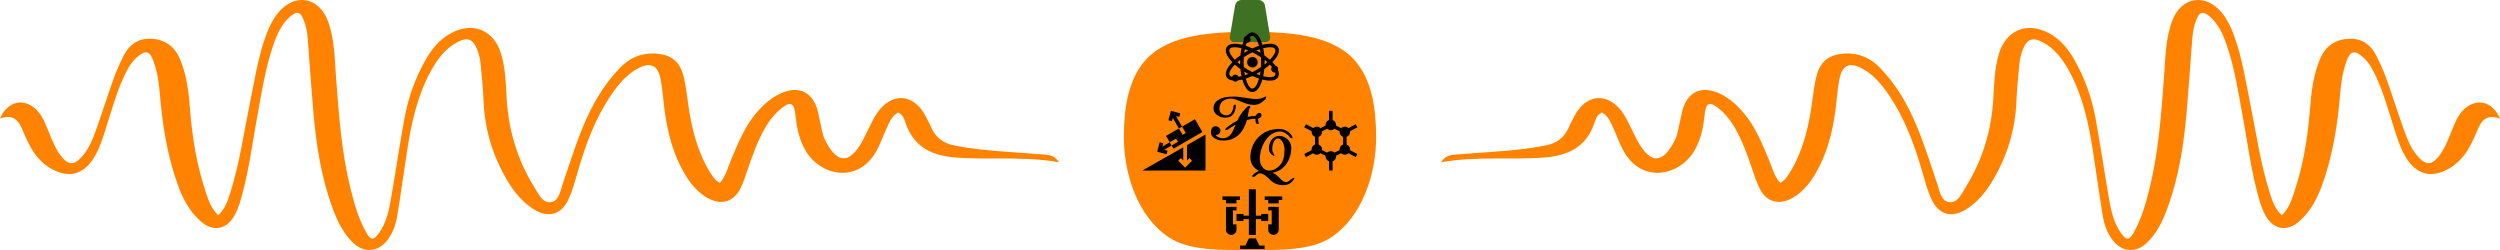 <?xml version="1.0" encoding="UTF-8" standalone="no"?>
<svg
   width="100.024mm"
   height="10mm"
   viewBox="0 0 100.024 10"
   version="1.1"
   id="svg8"
   inkscape:version="1.1 (c4e8f9e, 2021-05-24)"
   sodipodi:docname="divider.svg"
   xmlns:inkscape="http://www.inkscape.org/namespaces/inkscape"
   xmlns:sodipodi="http://sodipodi.sourceforge.net/DTD/sodipodi-0.dtd"
   xmlns="http://www.w3.org/2000/svg"
   xmlns:svg="http://www.w3.org/2000/svg"
   xmlns:rdf="http://www.w3.org/1999/02/22-rdf-syntax-ns#"
   xmlns:cc="http://creativecommons.org/ns#"
   xmlns:dc="http://purl.org/dc/elements/1.1/">
  <defs
     id="defs2">
    <g
       id="g841">
      <symbol
         overflow="visible"
         id="glyph0-0">
        <path
           style="stroke:none"
           d="M 1.031,0 V -9.766 H 9.297 V 0 Z M 2.062,-1.031 H 8.266 V -8.734 H 2.062 Z m 0,0"
           id="path835" />
      </symbol>
      <symbol
         overflow="visible"
         id="glyph0-1">
        <path
           style="stroke:none"
           d="m 9.703,0.297 c -0.273,0 -0.531,-0.043 -0.781,-0.125 C 8.672,0.086 8.438,-0.031 8.219,-0.188 8.008,-0.352 7.816,-0.539 7.641,-0.75 7.504,-0.906 7.32,-1.148 7.094,-1.484 6.863,-1.828 6.629,-2.191 6.391,-2.578 6.16,-2.961 5.973,-3.301 5.828,-3.594 5.742,-3.75 5.57,-3.883 5.312,-4 5.051,-4.125 4.758,-4.188 4.438,-4.188 c -0.062,0 -0.148,0.031 -0.25,0.094 -0.105,0.062 -0.156,0.141 -0.156,0.234 V -1.625 c 0,0.367 0.082,0.621 0.25,0.766 0.164,0.137 0.426,0.234 0.781,0.297 0.102,0.023 0.211,0.059 0.328,0.109 0.113,0.043 0.172,0.117 0.172,0.219 0,0.086 -0.055,0.148 -0.156,0.188 -0.105,0.043 -0.195,0.062 -0.266,0.062 C 4.93,0.016 4.75,0.008 4.594,0 4.445,0 4.305,-0.004 4.172,-0.016 c -0.125,-0.02 -0.262,-0.031 -0.406,-0.031 -0.148,-0.008 -0.312,-0.016 -0.5,-0.016 -0.293,0 -0.559,0.012 -0.797,0.031 C 2.238,-0.008 2.008,0.008 1.781,0.031 1.562,0.051 1.312,0.062 1.031,0.062 0.957,0.062 0.867,0.039 0.766,0 0.672,-0.039 0.625,-0.102 0.625,-0.188 c 0,-0.102 0.051,-0.18 0.156,-0.234 0.113,-0.051 0.223,-0.082 0.328,-0.094 C 1.473,-0.586 1.789,-0.695 2.062,-0.844 2.344,-1 2.484,-1.258 2.484,-1.625 v -5.641 c 0,-0.426 -0.094,-0.754 -0.281,-0.984 C 2.023,-8.488 1.719,-8.645 1.281,-8.719 1.156,-8.75 1.039,-8.797 0.938,-8.859 c -0.105,-0.07 -0.156,-0.156 -0.156,-0.25 0,-0.082 0.051,-0.145 0.156,-0.188 0.102,-0.039 0.191,-0.062 0.266,-0.062 0.27,0 0.5,0.012 0.688,0.031 C 2.086,-9.316 2.281,-9.301 2.469,-9.281 2.664,-9.258 2.883,-9.25 3.125,-9.25 c 0.281,0 0.641,-0.016 1.078,-0.047 0.438,-0.039 0.867,-0.062 1.297,-0.062 0.602,0 1.172,0.074 1.703,0.219 0.531,0.137 0.957,0.371 1.281,0.703 0.332,0.336 0.5,0.809 0.5,1.422 0.008,0.398 -0.074,0.75 -0.25,1.062 -0.18,0.305 -0.398,0.555 -0.656,0.75 -0.262,0.188 -0.523,0.324 -0.781,0.406 -0.148,0.043 -0.199,0.117 -0.156,0.219 0.145,0.344 0.316,0.715 0.516,1.109 0.207,0.398 0.43,0.777 0.672,1.141 0.25,0.355 0.473,0.656 0.672,0.906 0.156,0.168 0.359,0.328 0.609,0.484 0.25,0.148 0.492,0.266 0.734,0.359 0.238,0.094 0.41,0.152 0.516,0.172 0.07,0.012 0.148,0.031 0.234,0.062 0.094,0.031 0.141,0.105 0.141,0.219 0,0.086 -0.086,0.156 -0.25,0.219 -0.168,0.062 -0.371,0.109 -0.609,0.141 -0.23,0.039 -0.453,0.062 -0.672,0.062 z m -5.156,-5.062 c 0.781,0 1.441,-0.148 1.984,-0.453 0.551,-0.312 0.816,-0.844 0.797,-1.594 0,-0.445 -0.133,-0.812 -0.391,-1.094 -0.262,-0.281 -0.59,-0.492 -0.984,-0.641 -0.387,-0.145 -0.793,-0.219 -1.219,-0.219 -0.262,0 -0.445,0.043 -0.547,0.125 -0.105,0.074 -0.156,0.227 -0.156,0.453 v 2.906 c 0,0.242 0.039,0.387 0.125,0.438 0.094,0.055 0.223,0.078 0.391,0.078 z m 0,0"
           id="path838" />
      </symbol>
    </g>
    <clipPath
       id="clip1">
      <path
         d="M 0,0 H 25.352 V 25.34 H 0 Z m 0,0"
         id="path843" />
    </clipPath>
    <clipPath
       id="clip2">
      <path
         d="M 9.445,2 H 15.906 V 7 H 9.445 Z m 0,0"
         id="path846" />
    </clipPath>
    <clipPath
       id="clip3">
      <path
         d="m 12,2 h 3.906 V 6 H 12 Z m 0,0"
         id="path849" />
    </clipPath>
    <clipPath
       id="clip4">
      <path
         d="M 9.445,2 H 15.906 V 7 H 9.445 Z m 0,0"
         id="path852" />
    </clipPath>
    <clipPath
       id="clip5">
      <path
         d="m 12,2 h 3.906 V 7 H 12 Z m 0,0"
         id="path855" />
    </clipPath>
    <clipPath
       id="clip6">
      <path
         d="m 11,0.93 h 4 v 6.473 h -4 z m 0,0"
         id="path858" />
    </clipPath>
    <clipPath
       id="clip7">
      <path
         d="m 12,0.93 h 3 v 6.473 h -3 z m 0,0"
         id="path861" />
    </clipPath>
    <clipPath
       id="clip8">
      <path
         d="m 14,4 h 1.906 V 6 H 14 Z m 0,0"
         id="path864" />
    </clipPath>
    <clipPath
       id="clip9">
      <path
         d="m 11,22 h 3 v 2.41 h -3 z m 0,0"
         id="path867" />
    </clipPath>
    <clipPath
       id="clip10">
      <path
         d="m 12,22 h 2 v 2.41 h -2 z m 0,0"
         id="path870" />
    </clipPath>
    <clipPath
       id="clip11">
      <path
         d="m 12,17.938 h 2 V 24 h -2 z m 0,0"
         id="path873" />
    </clipPath>
    <clipPath
       id="clip12">
      <path
         d="m 14,18 h 1.914 v 3 H 14 Z m 0,0"
         id="path876" />
    </clipPath>
    <clipPath
       id="clip13">
      <path
         d="m 14,19 h 1.914 v 4 H 14 Z m 0,0"
         id="path879" />
    </clipPath>
    <clipPath
       id="clip14">
      <path
         d="m 13,18 h 2.914 v 2 H 13 Z m 0,0"
         id="path882" />
    </clipPath>
    <clipPath
       id="clip15">
      <path
         d="m 14,18 h 1.914 v 2 H 14 Z m 0,0"
         id="path885" />
    </clipPath>
    <clipPath
       id="clip16">
      <path
         d="M 9.441,18 H 12 v 3 H 9.441 Z m 0,0"
         id="path888" />
    </clipPath>
    <clipPath
       id="clip17">
      <path
         d="M 9.441,19 H 12 v 4 H 9.441 Z m 0,0"
         id="path891" />
    </clipPath>
    <clipPath
       id="clip18">
      <path
         d="M 9.441,18 H 12 v 2 H 9.441 Z m 0,0"
         id="path894" />
    </clipPath>
    <clipPath
       id="clip19">
      <path
         d="m 11,24 h 4 v 0.41 h -4 z m 0,0"
         id="path897" />
    </clipPath>
    <clipPath
       id="clip20">
      <path
         d="m 12,24 h 3 v 0.41 h -3 z m 0,0"
         id="path900" />
    </clipPath>
    <clipPath
       id="clip21">
      <path
         d="m 20,14 h 2 v 1.906 h -2 z m 0,0"
         id="path903" />
    </clipPath>
    <clipPath
       id="clip22">
      <path
         d="m 20,9.434 h 2 V 11 h -2 z m 0,0"
         id="path906" />
    </clipPath>
    <clipPath
       id="clip23">
      <path
         d="m 22,10 h 2.418 v 2 H 22 Z m 0,0"
         id="path909" />
    </clipPath>
    <clipPath
       id="clip24">
      <path
         d="m 22,13 h 2.418 v 2 H 22 Z m 0,0"
         id="path912" />
    </clipPath>
    <clipPath
       id="clip25">
      <path
         d="m 21,9.434 h 1 V 11 h -1 z m 0,0"
         id="path915" />
    </clipPath>
    <clipPath
       id="clip26">
      <path
         d="m 21,14 h 1 v 1.906 h -1 z m 0,0"
         id="path918" />
    </clipPath>
    <clipPath
       id="clip27">
      <path
         d="m 3,10 h 4.414 v 4 H 3 Z m 0,0"
         id="path921" />
    </clipPath>
    <clipPath
       id="clip28">
      <path
         d="m 5,10 h 2.414 v 4 H 5 Z m 0,0"
         id="path924" />
    </clipPath>
    <clipPath
       id="clip29">
      <path
         d="m 0.93,12 h 6.484 v 3.906 H 0.93 Z m 0,0"
         id="path927" />
    </clipPath>
    <clipPath
       id="clip30">
      <path
         d="m 5,12 h 2.414 v 3.906 H 5 Z m 0,0"
         id="path930" />
    </clipPath>
    <clipPath
       id="clip31">
      <path
         d="m 4,12 h 3 v 3.906 H 4 Z m 0,0"
         id="path933" />
    </clipPath>
    <clipPath
       id="clip32">
      <path
         d="M 3,9.434 H 6 V 13 H 3 Z m 0,0"
         id="path936" />
    </clipPath>
    <clipPath
       id="clip33">
      <path
         d="m 5,12 h 2 v 3.906 H 5 Z m 0,0"
         id="path939" />
    </clipPath>
    <clipPath
       id="clip1-0">
      <path
         d="m 20,0 h 8 v 8.738 h -8 z m 0,0"
         id="path51" />
    </clipPath>
    <clipPath
       id="clip1-6">
      <path
         d="m 20,0 h 8 v 8.738 h -8 z m 0,0"
         id="path51-8" />
    </clipPath>
    <g
       id="g49">
      <symbol
         overflow="visible"
         id="glyph0-0-1">
        <path
           style="stroke:none"
           d="M 3.781,0.297 7.438,-3.375 3.781,-7.047 0.094,-3.375 Z m -0.078,-2.5 c -0.047,0 -0.125,-0.094 -0.172,-0.234 -0.062,-0.141 -0.109,-0.312 -0.109,-0.656 0,-0.25 0.281,-0.438 0.75,-0.688 0.219,-0.109 0.469,-0.312 0.469,-0.531 0,-0.516 -0.25,-0.875 -0.766,-0.875 -0.062,0 -0.125,0 -0.172,0.016 -0.047,0.016 -0.109,0 -0.188,0 -0.156,0 -0.312,-0.219 -0.312,-0.438 0,-0.125 0.172,-0.25 0.312,-0.25 0.234,0 0.547,0.125 0.812,0.359 0.438,0.422 0.703,1.094 0.703,1.484 0,0.375 -0.172,0.562 -0.328,0.641 -0.312,0.188 -0.391,0.234 -0.641,0.391 -0.219,0.125 -0.25,0.359 -0.25,0.609 0,0.078 -0.031,0.172 -0.109,0.172 z m 0.109,1.469 c -0.25,0 -0.469,-0.203 -0.469,-0.453 0,-0.234 0.219,-0.453 0.469,-0.453 0.25,0 0.453,0.219 0.453,0.453 0,0.25 -0.203,0.453 -0.453,0.453 z m 0,0"
           id="path10" />
      </symbol>
      <symbol
         overflow="visible"
         id="glyph0-1-9">
        <path
           style="stroke:none"
           d="m 7.391,-3.016 c 0,0.172 0.016,0.297 0.031,0.438 0.031,0.172 0.219,0.234 0.391,0.234 0.047,0 0.078,-0.062 0.078,-0.125 C 7.859,-2.578 7.812,-2.828 7.781,-3.125 c 0,-0.078 0.031,-0.109 0.109,-0.109 0.266,-0.062 0.438,-0.297 0.438,-0.5 0,-0.219 -0.203,-0.359 -0.312,-0.359 -0.297,0 -0.469,0.188 -0.531,0.375 -0.031,0.062 -0.062,0.094 -0.141,0.094 -0.422,0.016 -0.766,0.062 -1.094,0.141 -0.062,0 -0.094,0 -0.078,-0.078 0.125,-0.578 0.203,-1.094 0.375,-1.391 C 6.625,-5.094 6.438,-5.156 6.344,-5.156 c -0.047,0 -0.078,0.016 -0.125,0.047 -0.484,0.391 -1.109,1.078 -1.625,2.141 -0.031,0.062 -0.062,0.094 -0.125,0.125 C 3.672,-2.438 3,-1.922 2.688,-1.594 c -0.109,0.125 0.141,0.172 0.203,0.172 0.062,0 0.125,-0.016 0.188,-0.047 0.25,-0.219 0.688,-0.5 1.125,-0.75 C 4.266,-2.25 4.281,-2.234 4.25,-2.172 3.828,-1.094 3.453,-0.156 2.281,-0.156 c -0.5,0 -0.859,-0.266 -1.031,-0.438 -0.047,-0.047 -0.047,-0.062 0.031,-0.078 0.438,-0.031 0.656,-0.312 0.656,-0.656 C 1.938,-1.672 1.609,-2 1.172,-2 c -0.469,0 -0.719,0.422 -0.719,0.922 0,0.766 0.812,1.281 1.969,1.281 C 4.062,0.203 5.406,-0.75 6.016,-2.875 6.031,-2.938 6.078,-2.984 6.141,-3 6.5,-3.094 6.875,-3.172 7.297,-3.188 c 0.094,0 0.094,0.078 0.094,0.172 z M 8.938,-6.625 c -0.391,0.25 -1.047,0.391 -1.391,0.391 -1.062,0 -2.406,-0.375 -3.516,-0.375 -0.844,0 -1.594,0.078 -2.125,0.359 -0.672,0.344 -1.031,0.703 -1.031,1.484 0,0.625 0.469,1 0.984,1.25 0.297,0.156 0.656,0.172 0.953,0.172 0.953,0 1.5,-0.828 1.531,-1.938 0,-0.047 -0.047,-0.094 -0.094,-0.094 -0.109,0 -0.25,0.062 -0.266,0.188 -0.109,1 -0.531,1.484 -1.156,1.484 -0.391,0 -1.047,-0.281 -1.047,-1.031 0,-0.859 0.609,-1.562 1.766,-1.562 1.031,0 2.141,0.969 3.656,0.969 0.672,0 1.234,-0.422 1.703,-0.859 0.078,-0.078 0.125,-0.25 0.125,-0.359 0,-0.062 -0.031,-0.125 -0.094,-0.078 z m 0,0"
           id="path13" />
      </symbol>
      <symbol
         overflow="visible"
         id="glyph0-2">
        <path
           style="stroke:none"
           d="m 2.047,0.25 c 0.641,0 1.188,0.578 1.734,1.109 0.5,0.469 1.188,0.719 1.844,0.719 0.953,0 1.391,-0.359 1.812,-1.047 C 7.469,0.984 7.453,0.938 7.406,0.938 7.25,0.938 7.016,1.062 6.891,1.172 6.625,1.453 6.297,1.609 6.156,1.609 5.609,1.609 5.281,1.031 4.688,0.531 4.531,0.406 4.359,0.297 4.188,0.219 4.156,0.203 4.031,0.156 4.141,0.141 c 1.797,-0.344 2.812,-2.078 2.812,-3.844 0,-1.172 -1.047,-1.875 -1.812,-1.875 -1.109,0 -1.656,0.969 -1.656,1.969 0,0.641 0.344,0.891 0.75,1.141 C 4.281,-2.438 4.344,-2.453 4.344,-2.5 4.344,-2.656 4.172,-2.859 4.078,-3.094 4.031,-3.203 4,-3.312 4,-3.531 4,-4.188 4.297,-5.172 4.891,-5.172 c 0.578,0 1.016,0.938 1.016,1.672 0,1.141 -0.188,2.016 -0.859,2.625 -0.406,0.375 -0.844,0.703 -1.594,0.703 -0.703,0 -1.375,-0.781 -1.375,-1.75 0,-2.125 1.344,-4.312 3.141,-4.312 0.5,0 1.141,0.375 1.484,0.844 0.078,0.109 0.25,0.203 0.391,0.203 0.031,0 0.062,-0.031 0.047,-0.094 C 6.984,-5.984 6.125,-6.625 5.062,-6.625 c -2.641,0 -4.469,1.969 -4.469,4.438 0,0.906 0.547,1.625 1.266,2.016 0.062,0.031 0.047,0.047 0,0.078 C 1.5,0.016 1.141,0.312 0.891,0.625 0.797,0.75 1.031,0.797 1.109,0.797 c 0.062,0 0.141,-0.016 0.188,-0.062 C 1.562,0.484 1.859,0.25 2.047,0.25 Z m 0,0"
           id="path16" />
      </symbol>
      <symbol
         overflow="visible"
         id="glyph1-0">
        <path
           style="stroke:none"
           d="M 0.5,0 V -4.719 H 4.484 V 0 Z M 1,-0.5 H 3.984 V -4.219 H 1 Z m 0,0"
           id="path19" />
      </symbol>
      <symbol
         overflow="visible"
         id="glyph1-1">
        <path
           style="stroke:none"
           d="M 0.5,0.031 C 0.469,0.031 0.426,0.02 0.375,0 0.32,-0.02 0.297,-0.051 0.297,-0.094 0.297,-0.145 0.32,-0.18 0.375,-0.203 0.426,-0.223 0.477,-0.238 0.531,-0.25 0.707,-0.281 0.863,-0.332 1,-0.406 c 0.133,-0.07 0.203,-0.195 0.203,-0.375 v -2.734 c 0,-0.195 -0.047,-0.352 -0.141,-0.469 C 0.977,-4.098 0.832,-4.172 0.625,-4.203 0.562,-4.223 0.504,-4.25 0.453,-4.281 0.398,-4.312 0.375,-4.348 0.375,-4.391 c 0,-0.039 0.023,-0.07 0.078,-0.094 0.051,-0.02 0.094,-0.031 0.125,-0.031 0.133,0 0.254,0.008 0.359,0.016 0.102,0 0.203,0.008 0.297,0.016 0.102,0.012 0.219,0.016 0.344,0.016 0.113,0 0.219,-0.004 0.312,-0.016 C 1.992,-4.492 2.098,-4.5 2.203,-4.5 2.316,-4.508 2.438,-4.516 2.562,-4.516 c 0.031,0 0.07,0.012 0.125,0.031 0.051,0.023 0.078,0.055 0.078,0.094 0,0.043 -0.027,0.078 -0.078,0.109 -0.055,0.031 -0.109,0.059 -0.172,0.078 -0.137,0.023 -0.246,0.062 -0.328,0.125 -0.086,0.055 -0.148,0.125 -0.188,0.219 -0.043,0.094 -0.062,0.211 -0.062,0.344 v 2.734 c 0,0.18 0.066,0.305 0.203,0.375 0.133,0.074 0.289,0.125 0.469,0.156 0.051,0.012 0.102,0.027 0.156,0.047 0.051,0.023 0.078,0.059 0.078,0.109 0,0.043 -0.027,0.074 -0.078,0.094 -0.055,0.02 -0.094,0.031 -0.125,0.031 -0.125,0 -0.246,-0.008 -0.359,-0.016 C 2.176,0.004 2.066,-0.004 1.953,-0.016 1.836,-0.023 1.711,-0.031 1.578,-0.031 1.43,-0.031 1.301,-0.023 1.188,-0.016 1.082,-0.004 0.973,0.004 0.859,0.016 0.754,0.023 0.633,0.031 0.5,0.031 Z m 0,0"
           id="path22" />
      </symbol>
      <symbol
         overflow="visible"
         id="glyph1-2">
        <path
           style="stroke:none"
           d="m 1.922,0.141 c -0.262,0 -0.469,-0.031 -0.625,-0.094 C 1.141,-0.004 1,-0.039 0.875,-0.062 0.82,-0.082 0.789,-0.098 0.781,-0.109 c 0,-0.008 -0.008,-0.023 -0.016,-0.047 -0.023,-0.051 -0.047,-0.133 -0.078,-0.25 -0.023,-0.125 -0.043,-0.25 -0.062,-0.375 -0.012,-0.133 -0.023,-0.238 -0.031,-0.312 0,-0.031 0,-0.078 0,-0.141 0.008,-0.062 0.047,-0.094 0.109,-0.094 0.051,0 0.086,0.031 0.109,0.094 0.031,0.062 0.055,0.117 0.078,0.156 0.051,0.094 0.125,0.227 0.219,0.391 0.094,0.156 0.211,0.297 0.359,0.422 C 1.613,-0.148 1.789,-0.094 2,-0.094 c 0.312,0 0.535,-0.082 0.672,-0.25 0.145,-0.164 0.219,-0.348 0.219,-0.547 0,-0.145 -0.039,-0.281 -0.109,-0.406 -0.062,-0.125 -0.18,-0.238 -0.344,-0.344 l -0.781,-0.5 c -0.25,-0.156 -0.453,-0.332 -0.609,-0.531 -0.148,-0.207 -0.219,-0.445 -0.219,-0.719 0,-0.258 0.078,-0.473 0.234,-0.641 0.156,-0.176 0.352,-0.305 0.594,-0.391 0.25,-0.094 0.5,-0.141 0.75,-0.141 0.238,0 0.438,0.016 0.594,0.047 0.156,0.031 0.27,0.055 0.344,0.062 0.039,0 0.07,0.016 0.094,0.047 0.02,0.031 0.035,0.062 0.047,0.094 0.02,0.117 0.031,0.246 0.031,0.391 0.008,0.148 0.02,0.281 0.031,0.406 0,0.031 -0.012,0.074 -0.031,0.125 -0.023,0.055 -0.055,0.078 -0.094,0.078 -0.043,0 -0.086,-0.02 -0.125,-0.062 C 3.266,-3.414 3.242,-3.461 3.234,-3.516 3.172,-3.723 3.082,-3.883 2.969,-4 2.852,-4.113 2.734,-4.191 2.609,-4.234 2.492,-4.285 2.395,-4.312 2.312,-4.312 c -0.23,0 -0.418,0.07 -0.562,0.203 -0.148,0.125 -0.219,0.289 -0.219,0.484 0,0.219 0.051,0.383 0.156,0.484 0.113,0.105 0.266,0.215 0.453,0.328 l 0.844,0.516 c 0.207,0.137 0.375,0.305 0.5,0.5 0.133,0.188 0.203,0.406 0.203,0.656 0,0.18 -0.07,0.367 -0.203,0.562 C 3.348,-0.379 3.148,-0.207 2.891,-0.062 2.629,0.07 2.305,0.141 1.922,0.141 Z m 0,0"
           id="path25" />
      </symbol>
      <symbol
         overflow="visible"
         id="glyph1-3">
        <path
           style="stroke:none"
           d="m 2.984,0.141 c -0.461,0 -0.828,-0.086 -1.109,-0.25 C 1.602,-0.285 1.406,-0.531 1.281,-0.844 c -0.125,-0.312 -0.188,-0.664 -0.188,-1.062 v -1.609 c 0,-0.125 -0.023,-0.234 -0.062,-0.328 C 1,-3.945 0.941,-4.023 0.859,-4.078 0.785,-4.141 0.676,-4.18 0.531,-4.203 0.477,-4.223 0.426,-4.25 0.375,-4.281 0.32,-4.312 0.297,-4.348 0.297,-4.391 c 0,-0.039 0.023,-0.07 0.078,-0.094 0.051,-0.02 0.094,-0.031 0.125,-0.031 0.188,0 0.352,0.012 0.5,0.031 0.145,0.012 0.305,0.016 0.484,0.016 0.125,0 0.227,-0.004 0.312,-0.016 C 1.879,-4.492 1.969,-4.5 2.062,-4.5 c 0.094,-0.008 0.203,-0.016 0.328,-0.016 0.031,0 0.07,0.012 0.125,0.031 0.051,0.023 0.078,0.055 0.078,0.094 0,0.043 -0.027,0.078 -0.078,0.109 -0.055,0.031 -0.105,0.059 -0.156,0.078 -0.211,0.031 -0.352,0.105 -0.422,0.219 -0.062,0.117 -0.094,0.273 -0.094,0.469 v 1.438 c 0,0.605 0.109,1.055 0.328,1.344 0.219,0.281 0.555,0.422 1.016,0.422 0.238,0 0.457,-0.051 0.656,-0.156 C 4.039,-0.582 4.195,-0.758 4.312,-1 4.438,-1.25 4.5,-1.578 4.5,-1.984 v -1.531 c 0,-0.133 -0.012,-0.25 -0.031,-0.344 -0.023,-0.094 -0.07,-0.164 -0.141,-0.219 -0.062,-0.062 -0.164,-0.102 -0.297,-0.125 C 3.969,-4.223 3.91,-4.25 3.859,-4.281 3.805,-4.312 3.781,-4.348 3.781,-4.391 c 0,-0.039 0.023,-0.07 0.078,-0.094 0.051,-0.02 0.094,-0.031 0.125,-0.031 0.133,0 0.227,0.008 0.281,0.016 0.062,0 0.117,0.008 0.172,0.016 0.062,0.012 0.148,0.016 0.266,0.016 0.125,0 0.219,-0.004 0.281,-0.016 C 5.047,-4.492 5.113,-4.5 5.188,-4.5 c 0.07,-0.008 0.172,-0.016 0.297,-0.016 0.031,0 0.07,0.012 0.125,0.031 0.051,0.023 0.078,0.055 0.078,0.094 0,0.043 -0.027,0.078 -0.078,0.109 C 5.555,-4.25 5.5,-4.223 5.438,-4.203 5.238,-4.172 5.102,-4.094 5.031,-3.969 c -0.062,0.125 -0.094,0.273 -0.094,0.438 v 1.234 C 4.938,-1.891 4.875,-1.5 4.75,-1.125 4.625,-0.75 4.414,-0.441 4.125,-0.203 3.844,0.023 3.461,0.141 2.984,0.141 Z m 0,0"
           id="path28" />
      </symbol>
      <symbol
         overflow="visible"
         id="glyph1-4">
        <path
           style="stroke:none"
           d="m 3.297,0.172 c -0.074,0 -0.141,-0.062 -0.203,-0.188 -0.242,-0.508 -0.465,-1.02 -0.672,-1.531 -0.199,-0.52 -0.438,-1.094 -0.719,-1.719 -0.023,-0.051 -0.043,-0.078 -0.062,-0.078 -0.012,0 -0.023,0.027 -0.031,0.078 -0.012,0.188 -0.027,0.418 -0.047,0.688 C 1.539,-2.316 1.52,-2.031 1.5,-1.719 c -0.023,0.312 -0.039,0.625 -0.047,0.938 0,0.086 0.016,0.188 0.047,0.312 0.031,0.117 0.129,0.188 0.297,0.219 0.062,0.012 0.117,0.027 0.172,0.047 0.051,0.023 0.078,0.059 0.078,0.109 C 2.047,-0.051 2.02,-0.02 1.969,0 1.914,0.02 1.875,0.031 1.844,0.031 1.719,0.031 1.617,0.023 1.547,0.016 1.484,0.004 1.426,-0.004 1.375,-0.016 1.332,-0.023 1.266,-0.031 1.172,-0.031 1.078,-0.031 1,-0.023 0.938,-0.016 0.883,-0.004 0.82,0.004 0.75,0.016 0.676,0.023 0.578,0.031 0.453,0.031 0.422,0.031 0.379,0.02 0.328,0 0.273,-0.02 0.25,-0.051 0.25,-0.094 0.25,-0.145 0.273,-0.18 0.328,-0.203 0.379,-0.223 0.43,-0.238 0.484,-0.25 0.66,-0.281 0.785,-0.348 0.859,-0.453 0.941,-0.566 0.988,-0.676 1,-0.781 1.039,-0.969 1.078,-1.18 1.109,-1.422 1.148,-1.672 1.188,-1.926 1.219,-2.188 1.25,-2.445 1.273,-2.691 1.297,-2.922 c 0.031,-0.227 0.051,-0.426 0.062,-0.594 0.02,-0.164 0.031,-0.281 0.031,-0.344 0,-0.102 -0.047,-0.176 -0.141,-0.219 -0.094,-0.051 -0.246,-0.094 -0.453,-0.125 C 0.734,-4.223 0.676,-4.25 0.625,-4.281 0.582,-4.312 0.562,-4.348 0.562,-4.391 c 0,-0.039 0.02,-0.07 0.062,-0.094 0.051,-0.02 0.094,-0.031 0.125,-0.031 0.133,0 0.227,0.008 0.281,0.016 0.051,0 0.102,0.008 0.156,0.016 0.051,0 0.141,0 0.266,0 0.145,0 0.234,0 0.266,0 C 1.758,-4.492 1.812,-4.5 1.875,-4.5 c 0.031,0 0.055,0 0.078,0 C 1.973,-4.5 1.988,-4.492 2,-4.484 L 3.469,-1.062 c 0.031,0.074 0.055,0.117 0.078,0.125 0.031,0 0.055,-0.031 0.078,-0.094 0.195,-0.457 0.391,-0.906 0.578,-1.344 0.188,-0.438 0.395,-0.938 0.625,-1.5 0.039,-0.113 0.082,-0.238 0.125,-0.375 0.051,-0.133 0.094,-0.203 0.125,-0.203 l 0.375,-0.016 c 0.176,0 0.344,-0.004 0.5,-0.016 0.164,-0.02 0.305,-0.031 0.422,-0.031 0.039,0 0.082,0.012 0.125,0.031 0.051,0.023 0.078,0.055 0.078,0.094 0,0.043 -0.027,0.078 -0.078,0.109 -0.043,0.031 -0.094,0.059 -0.156,0.078 -0.211,0.031 -0.359,0.062 -0.453,0.094 -0.086,0.031 -0.125,0.109 -0.125,0.234 0,0.242 0,0.469 0,0.688 0,0.211 0,0.418 0,0.625 0.008,0.199 0.016,0.398 0.016,0.594 0.008,0.188 0.02,0.387 0.031,0.594 0.008,0.211 0.02,0.422 0.031,0.641 0.008,0.156 0.062,0.273 0.156,0.344 0.102,0.062 0.238,0.109 0.406,0.141 0.051,0.012 0.102,0.027 0.156,0.047 0.062,0.023 0.094,0.059 0.094,0.109 0,0.043 -0.027,0.074 -0.078,0.094 -0.055,0.02 -0.094,0.031 -0.125,0.031 C 6.328,0.031 6.219,0.023 6.125,0.016 6.031,0.004 5.938,-0.004 5.844,-0.016 5.758,-0.023 5.66,-0.031 5.547,-0.031 c -0.125,0 -0.242,0.008 -0.344,0.016 -0.105,0.012 -0.211,0.02 -0.312,0.031 C 4.797,0.023 4.68,0.031 4.547,0.031 4.516,0.031 4.473,0.02 4.422,0 4.367,-0.02 4.344,-0.051 4.344,-0.094 c 0,-0.051 0.023,-0.086 0.078,-0.109 C 4.473,-0.223 4.523,-0.238 4.578,-0.25 4.754,-0.281 4.875,-0.328 4.938,-0.391 c 0.07,-0.062 0.109,-0.164 0.109,-0.312 0,-0.312 0,-0.598 0,-0.859 0,-0.258 0,-0.52 0,-0.781 0,-0.27 -0.008,-0.562 -0.016,-0.875 C 5.02,-3.301 5,-3.336 4.969,-3.328 4.945,-3.316 4.922,-3.281 4.891,-3.219 L 3.469,0.016 C 3.438,0.066 3.406,0.102 3.375,0.125 3.352,0.156 3.328,0.172 3.297,0.172 Z m 0,0"
           id="path31" />
      </symbol>
      <symbol
         overflow="visible"
         id="glyph1-5">
        <path
           style="stroke:none"
           d="M 3.266,0.141 C 2.91,0.141 2.57,0.082 2.25,-0.031 1.938,-0.145 1.656,-0.305 1.406,-0.516 1.156,-0.723 0.957,-0.969 0.812,-1.25 0.664,-1.539 0.594,-1.863 0.594,-2.219 c 0,-0.344 0.078,-0.66 0.234,-0.953 0.156,-0.289 0.363,-0.539 0.625,-0.75 C 1.711,-4.129 2.008,-4.285 2.344,-4.391 2.676,-4.504 3.02,-4.562 3.375,-4.562 c 0.164,0 0.32,0.008 0.469,0.016 0.145,0.012 0.281,0.031 0.406,0.062 0.133,0.023 0.266,0.055 0.391,0.094 0.07,0.023 0.117,0.043 0.141,0.062 0.031,0.023 0.051,0.055 0.062,0.094 0.031,0.094 0.051,0.23 0.062,0.406 0.02,0.18 0.031,0.324 0.031,0.438 0,0.086 -0.023,0.141 -0.062,0.172 -0.031,0.023 -0.07,0.023 -0.109,0 C 4.723,-3.25 4.688,-3.301 4.656,-3.375 4.57,-3.613 4.469,-3.797 4.344,-3.922 c -0.117,-0.125 -0.262,-0.207 -0.438,-0.25 C 3.727,-4.223 3.504,-4.25 3.234,-4.25 2.898,-4.25 2.602,-4.16 2.344,-3.984 2.082,-3.816 1.875,-3.586 1.719,-3.297 1.57,-3.016 1.5,-2.707 1.5,-2.375 c 0,0.367 0.078,0.715 0.234,1.047 0.156,0.336 0.375,0.605 0.656,0.812 0.289,0.211 0.625,0.312 1,0.312 0.164,0 0.336,-0.031 0.516,-0.094 0.176,-0.07 0.344,-0.164 0.5,-0.281 C 4.562,-0.703 4.676,-0.852 4.75,-1.031 4.789,-1.125 4.852,-1.18 4.938,-1.203 5.031,-1.234 5.078,-1.195 5.078,-1.094 5.078,-1.062 5.062,-1 5.031,-0.906 5.008,-0.82 4.973,-0.723 4.922,-0.609 4.879,-0.504 4.844,-0.414 4.812,-0.344 4.789,-0.289 4.766,-0.25 4.734,-0.219 4.703,-0.188 4.66,-0.156 4.609,-0.125 4.461,-0.062 4.258,-0.004 4,0.047 3.738,0.109 3.492,0.141 3.266,0.141 Z m 0,0"
           id="path34" />
      </symbol>
      <symbol
         overflow="visible"
         id="glyph1-6">
        <path
           style="stroke:none"
           d="m 3.234,0.031 c -0.031,0 -0.074,-0.012 -0.125,-0.031 -0.043,-0.02 -0.062,-0.051 -0.062,-0.094 0,-0.051 0.02,-0.086 0.062,-0.109 0.051,-0.031 0.102,-0.051 0.156,-0.062 C 3.441,-0.316 3.555,-0.375 3.609,-0.438 3.672,-0.5 3.676,-0.613 3.625,-0.781 L 3.453,-1.312 C 3.441,-1.344 3.426,-1.363 3.406,-1.375 3.383,-1.383 3.336,-1.391 3.266,-1.391 h -1.5 c -0.043,0 -0.074,0.012 -0.094,0.031 -0.023,0.023 -0.043,0.055 -0.062,0.094 C 1.523,-1.086 1.469,-0.957 1.438,-0.875 c -0.023,0.074 -0.031,0.152 -0.031,0.234 0,0.125 0.035,0.215 0.109,0.266 0.07,0.043 0.16,0.078 0.266,0.109 0.051,0.023 0.098,0.043 0.141,0.062 C 1.973,-0.18 2,-0.145 2,-0.094 2,-0.051 1.973,-0.02 1.922,0 1.879,0.02 1.836,0.031 1.797,0.031 1.672,0.031 1.57,0.023 1.5,0.016 1.426,0.004 1.352,0 1.281,0 1.207,-0.008 1.113,-0.016 1,-0.016 0.895,-0.016 0.805,-0.008 0.734,0 0.672,0 0.609,0.004 0.547,0.016 0.484,0.023 0.383,0.031 0.25,0.031 0.219,0.031 0.176,0.02 0.125,0 0.07,-0.02 0.047,-0.051 0.047,-0.094 c 0,-0.051 0.023,-0.086 0.078,-0.109 0.051,-0.02 0.102,-0.039 0.156,-0.062 C 0.383,-0.285 0.477,-0.312 0.562,-0.344 0.656,-0.375 0.742,-0.43 0.828,-0.516 0.922,-0.598 1.008,-0.734 1.094,-0.922 L 2.25,-3.594 c 0.07,-0.164 0.102,-0.285 0.094,-0.359 0,-0.07 0.004,-0.117 0.016,-0.141 0.031,-0.031 0.07,-0.07 0.125,-0.125 0.062,-0.051 0.113,-0.102 0.156,-0.156 C 2.691,-4.438 2.727,-4.477 2.75,-4.5 c 0.039,-0.039 0.07,-0.066 0.094,-0.078 0.031,-0.02 0.051,-0.031 0.062,-0.031 0.02,0 0.035,0.008 0.047,0.016 0.008,0.012 0.02,0.031 0.031,0.062 l 1.344,3.469 c 0.062,0.168 0.141,0.336 0.234,0.5 0.102,0.156 0.254,0.258 0.453,0.297 0.051,0 0.102,0.016 0.156,0.047 C 5.223,-0.188 5.25,-0.145 5.25,-0.094 5.25,-0.051 5.223,-0.02 5.172,0 5.117,0.02 5.078,0.031 5.047,0.031 4.848,0.031 4.691,0.02 4.578,0 4.473,-0.008 4.336,-0.016 4.172,-0.016 4.055,-0.016 3.953,-0.008 3.859,0 3.766,0 3.672,0.004 3.578,0.016 3.484,0.023 3.367,0.031 3.234,0.031 Z M 1.969,-1.75 H 3.172 C 3.223,-1.75 3.25,-1.754 3.25,-1.766 c 0.008,-0.008 0.008,-0.035 0,-0.078 -0.023,-0.062 -0.059,-0.164 -0.109,-0.312 -0.055,-0.145 -0.117,-0.297 -0.188,-0.453 -0.062,-0.164 -0.125,-0.32 -0.188,-0.469 -0.055,-0.145 -0.094,-0.258 -0.125,-0.344 -0.023,-0.07 -0.043,-0.109 -0.062,-0.109 -0.023,0 -0.047,0.039 -0.078,0.109 -0.086,0.211 -0.188,0.465 -0.312,0.766 -0.125,0.293 -0.242,0.562 -0.344,0.812 -0.023,0.043 -0.023,0.07 0,0.078 C 1.875,-1.754 1.914,-1.75 1.969,-1.75 Z m 0,0"
           id="path37" />
      </symbol>
      <symbol
         overflow="visible"
         id="glyph1-7">
        <path
           style="stroke:none"
           d="M 0.5,0.031 C 0.469,0.031 0.426,0.02 0.375,0 0.32,-0.02 0.297,-0.051 0.297,-0.094 0.297,-0.145 0.32,-0.18 0.375,-0.203 0.426,-0.223 0.477,-0.238 0.531,-0.25 0.707,-0.281 0.863,-0.332 1,-0.406 c 0.133,-0.07 0.203,-0.195 0.203,-0.375 v -2.734 c 0,-0.195 -0.047,-0.352 -0.141,-0.469 C 0.977,-4.098 0.832,-4.172 0.625,-4.203 0.562,-4.223 0.504,-4.25 0.453,-4.281 0.398,-4.312 0.375,-4.348 0.375,-4.391 c 0,-0.039 0.023,-0.07 0.078,-0.094 0.051,-0.02 0.094,-0.031 0.125,-0.031 0.133,0 0.25,0.008 0.344,0.016 0.094,0 0.18,0.008 0.266,0.016 0.094,0.012 0.195,0.016 0.312,0.016 0.219,0 0.438,0 0.656,0 0.227,0 0.445,0 0.656,0 C 3.02,-4.477 3.207,-4.484 3.375,-4.484 3.551,-4.492 3.695,-4.5 3.812,-4.5 c 0.02,0 0.039,0.008 0.062,0.016 0.031,0.012 0.047,0.027 0.047,0.047 0.02,0.25 0.039,0.449 0.062,0.594 0.031,0.148 0.047,0.258 0.047,0.328 C 4.031,-3.492 4.02,-3.469 4,-3.438 3.988,-3.406 3.973,-3.391 3.953,-3.391 3.922,-3.391 3.883,-3.406 3.844,-3.438 3.812,-3.469 3.785,-3.508 3.766,-3.562 3.691,-3.727 3.613,-3.867 3.531,-3.984 3.457,-4.098 3.332,-4.156 3.156,-4.156 H 2.188 c -0.031,0 -0.086,0.016 -0.156,0.047 -0.062,0.023 -0.094,0.062 -0.094,0.125 V -2.656 C 1.938,-2.625 1.945,-2.57 1.969,-2.5 2,-2.438 2.023,-2.406 2.047,-2.406 H 2.844 c 0.102,0 0.18,-0.035 0.234,-0.109 0.051,-0.07 0.094,-0.164 0.125,-0.281 0.02,-0.031 0.039,-0.066 0.062,-0.109 0.031,-0.039 0.062,-0.062 0.094,-0.062 0.039,0 0.07,0.016 0.094,0.047 0.02,0.031 0.031,0.062 0.031,0.094 -0.012,0.086 -0.023,0.184 -0.031,0.297 0,0.105 0,0.195 0,0.266 0,0.086 0.004,0.172 0.016,0.266 0.008,0.094 0.016,0.188 0.016,0.281 0.008,0.023 0.004,0.055 -0.016,0.094 -0.023,0.043 -0.047,0.062 -0.078,0.062 -0.062,0 -0.105,-0.031 -0.125,-0.094 C 3.242,-1.727 3.223,-1.773 3.203,-1.797 3.18,-1.898 3.133,-1.969 3.062,-2 3,-2.039 2.941,-2.066 2.891,-2.078 2.785,-2.086 2.672,-2.094 2.547,-2.094 c -0.125,0 -0.246,0 -0.359,0 -0.094,0 -0.164,0.012 -0.203,0.031 C 1.953,-2.051 1.938,-2 1.938,-1.906 v 1.125 c 0,0.18 0.016,0.293 0.047,0.344 0.039,0.043 0.133,0.062 0.281,0.062 h 1 c 0.207,0 0.379,-0.055 0.516,-0.172 0.145,-0.125 0.25,-0.258 0.312,-0.406 C 4.102,-0.973 4.117,-1 4.141,-1.031 c 0.02,-0.039 0.051,-0.062 0.094,-0.062 0.051,0 0.082,0.023 0.094,0.062 C 4.336,-1 4.344,-0.969 4.344,-0.938 4.32,-0.801 4.297,-0.656 4.266,-0.5 4.234,-0.344 4.203,-0.207 4.172,-0.094 4.16,-0.07 4.133,-0.047 4.094,-0.016 4.062,0.004 4.031,0.016 4,0.016 3.75,0.016 3.508,0.008 3.281,0 3.051,0 2.832,0 2.625,0 2.414,-0.008 2.211,-0.016 2.016,-0.016 1.828,-0.023 1.645,-0.031 1.469,-0.031 c -0.117,0 -0.227,0.008 -0.328,0.016 C 1.047,-0.004 0.945,0.004 0.844,0.016 0.75,0.023 0.633,0.031 0.5,0.031 Z m 0,0"
           id="path40" />
      </symbol>
      <symbol
         overflow="visible"
         id="glyph1-8">
        <path
           style="stroke:none"
           d="M 4.875,0.141 C 4.832,0.141 4.785,0.125 4.734,0.094 4.68,0.07 4.629,0.039 4.578,0 4.535,-0.031 4.492,-0.07 4.453,-0.125 l -2.469,-3.047 c -0.055,-0.051 -0.105,-0.094 -0.156,-0.125 -0.043,-0.039 -0.074,-0.062 -0.094,-0.062 -0.031,0 -0.055,0.023 -0.062,0.062 0,0.043 0,0.109 0,0.203 0,0.305 0,0.594 0,0.875 0,0.281 0,0.547 0,0.797 0.008,0.242 0.023,0.453 0.047,0.641 0.008,0.18 0.051,0.305 0.125,0.375 0.082,0.074 0.207,0.125 0.375,0.156 0.051,0.012 0.102,0.027 0.156,0.047 0.062,0.023 0.094,0.059 0.094,0.109 0,0.043 -0.027,0.074 -0.078,0.094 -0.055,0.02 -0.094,0.031 -0.125,0.031 C 2.066,0.031 1.922,0.02 1.828,0 1.734,-0.02 1.609,-0.031 1.453,-0.031 1.285,-0.031 1.145,-0.02 1.031,0 0.926,0.02 0.781,0.031 0.594,0.031 0.551,0.031 0.504,0.02 0.453,0 c -0.043,-0.02 -0.062,-0.051 -0.062,-0.094 0,-0.051 0.023,-0.086 0.078,-0.109 C 0.52,-0.223 0.57,-0.238 0.625,-0.25 0.801,-0.281 0.938,-0.332 1.031,-0.406 1.133,-0.477 1.191,-0.602 1.203,-0.781 1.211,-0.844 1.219,-0.957 1.219,-1.125 1.227,-1.301 1.234,-1.5 1.234,-1.719 1.242,-1.945 1.25,-2.18 1.25,-2.422 c 0.008,-0.25 0.016,-0.477 0.016,-0.688 0.008,-0.207 0.016,-0.379 0.016,-0.516 0,-0.051 -0.043,-0.117 -0.125,-0.203 C 1.082,-3.91 0.988,-3.988 0.875,-4.062 0.758,-4.133 0.645,-4.18 0.531,-4.203 0.477,-4.223 0.426,-4.25 0.375,-4.281 0.32,-4.312 0.297,-4.348 0.297,-4.391 c 0,-0.039 0.023,-0.07 0.078,-0.094 0.051,-0.02 0.094,-0.031 0.125,-0.031 0.094,0 0.191,0.008 0.297,0.016 0.102,0 0.207,0.008 0.312,0.016 0.113,0 0.227,0.008 0.344,0.016 0.113,0 0.234,0 0.359,0 0.039,0 0.078,0.016 0.109,0.047 0.039,0.031 0.078,0.062 0.109,0.094 l 2.422,2.906 C 4.461,-1.398 4.477,-1.375 4.5,-1.344 c 0.031,0.031 0.055,0.047 0.078,0.047 0.008,0 0.02,-0.008 0.031,-0.031 C 4.617,-1.348 4.625,-1.379 4.625,-1.422 L 4.578,-3.5 c 0,-0.195 -0.043,-0.352 -0.125,-0.469 C 4.367,-4.094 4.219,-4.172 4,-4.203 3.945,-4.223 3.895,-4.25 3.844,-4.281 3.789,-4.312 3.766,-4.348 3.766,-4.391 c 0,-0.039 0.023,-0.07 0.078,-0.094 0.051,-0.02 0.094,-0.031 0.125,-0.031 0.133,0 0.238,0.008 0.312,0.016 0.082,0 0.16,0.008 0.234,0.016 0.082,0.012 0.188,0.016 0.312,0.016 0.113,0 0.203,-0.004 0.266,-0.016 C 5.156,-4.492 5.219,-4.5 5.281,-4.5 c 0.07,-0.008 0.172,-0.016 0.297,-0.016 0.031,0 0.07,0.012 0.125,0.031 0.051,0.023 0.078,0.055 0.078,0.094 0,0.043 -0.027,0.078 -0.078,0.109 C 5.648,-4.25 5.598,-4.223 5.547,-4.203 5.336,-4.172 5.195,-4.094 5.125,-3.969 5.062,-3.852 5.031,-3.695 5.031,-3.5 v 3.297 c 0,0.094 -0.016,0.172 -0.047,0.234 C 4.961,0.102 4.926,0.141 4.875,0.141 Z m 0,0"
           id="path43" />
      </symbol>
      <symbol
         overflow="visible"
         id="glyph1-9">
        <path
           style="stroke:none"
           d="M 1.516,0.031 C 1.484,0.031 1.441,0.02 1.391,0 1.336,-0.02 1.312,-0.051 1.312,-0.094 c 0,-0.051 0.023,-0.086 0.078,-0.109 C 1.441,-0.223 1.5,-0.238 1.562,-0.25 1.727,-0.281 1.879,-0.332 2.016,-0.406 2.148,-0.477 2.219,-0.602 2.219,-0.781 V -3.812 c 0,-0.156 -0.023,-0.242 -0.062,-0.266 C 2.125,-4.109 2.023,-4.125 1.859,-4.125 h -0.625 c -0.105,0 -0.215,0.055 -0.328,0.156 -0.117,0.105 -0.199,0.203 -0.25,0.297 -0.012,0.023 -0.031,0.055 -0.062,0.094 -0.023,0.031 -0.047,0.059 -0.078,0.078 -0.031,0.023 -0.062,0.031 -0.094,0.031 -0.031,0 -0.055,-0.004 -0.062,-0.016 -0.012,-0.02 -0.016,-0.039 -0.016,-0.062 0,-0.039 0.008,-0.086 0.031,-0.141 0.02,-0.051 0.039,-0.141 0.062,-0.266 0.02,-0.133 0.035,-0.328 0.047,-0.578 0.008,-0.07 0.031,-0.113 0.062,-0.125 0.031,-0.008 0.051,-0.016 0.062,-0.016 0.02,0 0.047,0.012 0.078,0.031 0.031,0.023 0.078,0.043 0.141,0.062 0.062,0.031 0.141,0.059 0.234,0.078 0.102,0.023 0.238,0.031 0.406,0.031 H 3.688 c 0.207,0 0.379,-0.008 0.516,-0.031 0.145,-0.031 0.266,-0.062 0.359,-0.094 0.051,-0.02 0.098,-0.035 0.141,-0.047 0.039,-0.02 0.078,-0.031 0.109,-0.031 0.02,0 0.035,0.016 0.047,0.047 0.02,0.023 0.031,0.043 0.031,0.062 0,0.168 0.004,0.309 0.016,0.422 0.008,0.117 0.016,0.215 0.016,0.297 0.008,0.074 0.016,0.148 0.016,0.219 0,0.023 -0.012,0.062 -0.031,0.125 C 4.895,-3.445 4.867,-3.426 4.828,-3.438 4.785,-3.445 4.75,-3.473 4.719,-3.516 4.695,-3.555 4.676,-3.609 4.656,-3.672 4.602,-3.805 4.523,-3.914 4.422,-4 4.328,-4.082 4.188,-4.125 4,-4.125 l -0.766,0.016 c -0.094,0 -0.168,0.039 -0.219,0.109 -0.043,0.062 -0.062,0.125 -0.062,0.188 v 3.031 c 0,0.18 0.066,0.305 0.203,0.375 0.133,0.074 0.289,0.125 0.469,0.156 0.051,0.012 0.102,0.027 0.156,0.047 0.051,0.023 0.078,0.059 0.078,0.109 0,0.043 -0.027,0.074 -0.078,0.094 -0.055,0.02 -0.094,0.031 -0.125,0.031 -0.125,0 -0.246,-0.008 -0.359,-0.016 C 3.191,0.004 3.082,-0.004 2.969,-0.016 2.852,-0.023 2.727,-0.031 2.594,-0.031 c -0.148,0 -0.277,0.008 -0.391,0.016 C 2.098,-0.004 1.988,0.004 1.875,0.016 1.77,0.023 1.648,0.031 1.516,0.031 Z m 0,0"
           id="path46" />
      </symbol>
    </g>
    <clipPath
       id="clip1-67">
      <path
         d="m 20,0 h 8 v 8.738 h -8 z m 0,0"
         id="path51-89" />
    </clipPath>
    <clipPath
       id="clip2-7">
      <path
         d="M 27,1 H 85.691 V 7 H 27 Z m 0,0"
         id="path54" />
    </clipPath>
    <g
       id="g488">
      <symbol
         overflow="visible"
         id="glyph0-0-0">
        <path
           style="stroke:none"
           d="M 3.781,0.297 7.438,-3.375 3.781,-7.047 0.094,-3.375 Z m -0.078,-2.5 c -0.047,0 -0.125,-0.094 -0.172,-0.234 -0.062,-0.141 -0.109,-0.312 -0.109,-0.656 0,-0.25 0.281,-0.438 0.75,-0.688 0.219,-0.109 0.469,-0.312 0.469,-0.531 0,-0.516 -0.25,-0.875 -0.766,-0.875 -0.062,0 -0.125,0 -0.172,0.016 -0.047,0.016 -0.109,0 -0.188,0 -0.156,0 -0.312,-0.219 -0.312,-0.438 0,-0.125 0.172,-0.25 0.312,-0.25 0.234,0 0.547,0.125 0.812,0.359 0.438,0.422 0.703,1.094 0.703,1.484 0,0.375 -0.172,0.562 -0.328,0.641 -0.312,0.188 -0.391,0.234 -0.641,0.391 -0.219,0.125 -0.25,0.359 -0.25,0.609 0,0.078 -0.031,0.172 -0.109,0.172 z m 0.109,1.469 c -0.25,0 -0.469,-0.203 -0.469,-0.453 0,-0.234 0.219,-0.453 0.469,-0.453 0.25,0 0.453,0.219 0.453,0.453 0,0.25 -0.203,0.453 -0.453,0.453 z m 0,0"
           id="path449" />
      </symbol>
      <symbol
         overflow="visible"
         id="glyph0-1-0">
        <path
           style="stroke:none"
           d="M 6.203,-2.844 C 6.594,-3.859 6.609,-4.703 7.25,-5.422 7.281,-5.469 7.344,-5.469 7.391,-5.438 7.859,-5.078 8.219,-4.609 8.219,-4 c 0,0.594 -0.188,1.078 -0.547,1.078 -0.297,0 -0.469,-0.234 -0.469,-0.531 0,-0.109 0.016,-0.281 0.094,-0.375 0.094,-0.109 -0.062,-0.125 -0.156,-0.125 -0.125,0 -0.266,0.031 -0.312,0.172 -0.047,0.125 -0.094,0.281 -0.094,0.484 0,0.562 0.609,0.766 1.078,0.766 1,0 1.547,-0.688 1.547,-1.562 0,-0.781 -0.734,-1.344 -1.531,-1.766 -0.125,-0.062 0.125,-0.219 0.172,-0.234 0.109,-0.094 0.219,-0.266 0.219,-0.391 0,-0.047 -0.047,-0.078 -0.094,-0.062 -0.297,0.109 -0.562,0.219 -0.797,0.359 -0.062,0.031 -0.125,0.031 -0.188,0.016 -0.656,-0.25 -1.469,-0.375 -2.25,-0.375 -0.984,0 -1.812,0.172 -2.453,0.5 C 1.406,-5.531 1,-4.859 1,-4 c 0,1.031 1,1.547 1.938,1.547 1.312,0 1.766,-1 1.766,-2.047 0,-0.094 0,-0.188 -0.016,-0.281 0,-0.188 -0.188,-0.266 -0.359,-0.266 -0.062,0 -0.109,0.078 -0.094,0.141 C 4.25,-4.75 4.25,-4.609 4.25,-4.469 c 0,1.266 -0.625,1.625 -1.297,1.625 -0.484,0 -1.031,-0.516 -1.031,-1.109 0,-1.266 1.172,-2.203 3.141,-2.203 0.469,0 1.109,0.109 1.609,0.297 0.062,0.031 0.062,0.062 0,0.109 C 5.734,-5.016 5.125,-4.219 4.5,-2.719 3.703,-0.75 3.359,-0.172 2.219,-0.172 c -0.312,0 -0.703,-0.203 -0.938,-0.406 C 1.234,-0.625 1.25,-0.641 1.312,-0.656 1.703,-0.719 1.828,-1 1.828,-1.328 1.828,-1.672 1.5,-2 1.062,-2 c -0.469,0 -0.672,0.406 -0.672,0.906 0,0.766 0.875,1.297 2.031,1.297 1.641,0 2.891,-0.703 3.781,-3.047 z m 0,0"
           id="path452" />
      </symbol>
      <symbol
         overflow="visible"
         id="glyph0-2-1">
        <path
           style="stroke:none"
           d="m 4.062,-1.094 c 0.141,0 0.281,-0.094 0.297,-0.234 0.109,-0.781 0.594,-1.25 1.188,-1.25 0.234,0 0.656,0.328 0.656,0.844 0,0.734 -0.547,1.562 -1.531,1.562 -0.625,0 -1.141,-0.75 -1.141,-1.375 0,-0.391 0.031,-0.75 0.125,-1.172 0.016,-0.062 0.047,-0.094 0.125,-0.094 2.422,-0.125 4.516,-1.547 4.516,-2.922 0,-0.578 -0.625,-0.797 -1.406,-0.797 -1.578,0 -3.578,1.094 -4.328,2.5 -0.094,0.156 -0.188,0.375 -0.25,0.609 -0.016,0.047 -0.062,0.078 -0.125,0.062 -0.625,-0.188 -0.984,-0.562 -0.984,-1.25 0,-1.016 0.922,-1.625 1.828,-1.625 0.25,0 0.781,0.078 1.156,0.281 0.062,0.031 0.109,0 0.109,-0.047 0,-0.156 -0.062,-0.344 -0.203,-0.406 C 3.625,-6.594 3.219,-6.625 2.891,-6.625 c -1.766,0 -2.594,1.031 -2.594,2.047 0,0.953 0.781,1.438 1.781,1.641 0.078,0.016 0.078,0.062 0.078,0.125 -0.078,0.375 -0.125,0.75 -0.125,1.062 0,1.266 1.344,1.953 2.578,1.953 0.875,0 1.656,-0.219 2.125,-0.703 C 7.125,-0.891 7.312,-1.391 7.312,-1.891 c 0,-0.734 -0.734,-1.094 -1.594,-1.094 -1.094,0 -1.75,0.703 -1.75,1.766 0,0.062 0.047,0.125 0.094,0.125 z M 3.828,-3.312 C 3.844,-3.359 3.875,-3.406 3.891,-3.469 4.469,-5 6.016,-6.156 6.906,-6.156 c 0.312,0 0.672,0.172 0.672,0.609 0,1.266 -2.141,2.172 -3.688,2.328 C 3.828,-3.203 3.812,-3.25 3.828,-3.312 Z m 0,0"
           id="path455" />
      </symbol>
      <symbol
         overflow="visible"
         id="glyph1-0-0">
        <path
           style="stroke:none"
           d="M 0.5,0 V -4.719 H 4.484 V 0 Z M 1,-0.5 H 3.984 V -4.219 H 1 Z m 0,0"
           id="path458" />
      </symbol>
      <symbol
         overflow="visible"
         id="glyph1-1-3">
        <path
           style="stroke:none"
           d="M 0.5,0.031 C 0.469,0.031 0.426,0.02 0.375,0 0.32,-0.02 0.297,-0.051 0.297,-0.094 0.297,-0.145 0.32,-0.18 0.375,-0.203 0.426,-0.223 0.477,-0.238 0.531,-0.25 0.707,-0.281 0.863,-0.332 1,-0.406 c 0.133,-0.07 0.203,-0.195 0.203,-0.375 v -2.734 c 0,-0.195 -0.047,-0.352 -0.141,-0.469 C 0.977,-4.098 0.832,-4.172 0.625,-4.203 0.562,-4.223 0.504,-4.25 0.453,-4.281 0.398,-4.312 0.375,-4.348 0.375,-4.391 c 0,-0.039 0.023,-0.07 0.078,-0.094 0.051,-0.02 0.094,-0.031 0.125,-0.031 0.133,0 0.254,0.008 0.359,0.016 0.102,0 0.203,0.008 0.297,0.016 0.102,0.012 0.219,0.016 0.344,0.016 0.113,0 0.219,-0.004 0.312,-0.016 C 1.992,-4.492 2.098,-4.5 2.203,-4.5 2.316,-4.508 2.438,-4.516 2.562,-4.516 c 0.031,0 0.07,0.012 0.125,0.031 0.051,0.023 0.078,0.055 0.078,0.094 0,0.043 -0.027,0.078 -0.078,0.109 -0.055,0.031 -0.109,0.059 -0.172,0.078 -0.199,0.031 -0.344,0.105 -0.438,0.219 -0.094,0.117 -0.141,0.273 -0.141,0.469 v 0.938 c 0,0.043 0.035,0.062 0.109,0.062 0.25,0 0.445,0.008 0.594,0.016 0.145,0 0.316,0 0.516,0 0.176,0 0.367,0 0.578,0 0.219,-0.008 0.438,-0.016 0.656,-0.016 0.031,0 0.047,-0.023 0.047,-0.078 v -0.922 c 0,-0.188 -0.047,-0.336 -0.141,-0.453 -0.086,-0.125 -0.23,-0.203 -0.438,-0.234 C 3.797,-4.223 3.738,-4.25 3.688,-4.281 3.645,-4.312 3.625,-4.348 3.625,-4.391 c 0,-0.039 0.02,-0.07 0.062,-0.094 0.051,-0.02 0.094,-0.031 0.125,-0.031 0.133,0 0.254,0.008 0.359,0.016 0.102,0 0.207,0.008 0.312,0.016 0.102,0.012 0.211,0.016 0.328,0.016 0.125,0 0.234,-0.004 0.328,-0.016 C 5.242,-4.492 5.348,-4.5 5.453,-4.5 c 0.102,-0.008 0.219,-0.016 0.344,-0.016 0.039,0 0.082,0.012 0.125,0.031 C 5.973,-4.461 6,-4.43 6,-4.391 6,-4.348 5.973,-4.312 5.922,-4.281 5.879,-4.25 5.828,-4.223 5.766,-4.203 5.555,-4.172 5.406,-4.094 5.312,-3.969 c -0.086,0.117 -0.125,0.266 -0.125,0.453 v 2.734 c 0,0.18 0.062,0.305 0.188,0.375 0.133,0.074 0.289,0.125 0.469,0.156 C 5.895,-0.238 5.945,-0.223 6,-0.203 6.051,-0.18 6.078,-0.145 6.078,-0.094 6.078,-0.051 6.051,-0.02 6,0 5.957,0.02 5.914,0.031 5.875,0.031 5.75,0.031 5.629,0.023 5.516,0.016 5.41,0.004 5.301,-0.004 5.188,-0.016 5.082,-0.023 4.957,-0.031 4.812,-0.031 c -0.137,0 -0.262,0.008 -0.375,0.016 C 4.32,-0.004 4.207,0.004 4.094,0.016 3.988,0.023 3.867,0.031 3.734,0.031 3.703,0.031 3.66,0.02 3.609,0 3.555,-0.02 3.531,-0.051 3.531,-0.094 c 0,-0.051 0.023,-0.086 0.078,-0.109 C 3.672,-0.223 3.727,-0.238 3.781,-0.25 3.945,-0.281 4.098,-0.332 4.234,-0.406 4.367,-0.477 4.438,-0.602 4.438,-0.781 v -1.328 c 0,-0.031 -0.016,-0.047 -0.047,-0.047 -0.262,0 -0.484,-0.004 -0.672,-0.016 C 3.539,-2.18 3.344,-2.188 3.125,-2.188 c -0.168,0 -0.344,0.008 -0.531,0.016 -0.188,0.012 -0.398,0.016 -0.625,0.016 -0.023,0 -0.031,0.023 -0.031,0.062 v 1.312 c 0,0.18 0.066,0.305 0.203,0.375 0.133,0.074 0.289,0.125 0.469,0.156 0.051,0.012 0.102,0.027 0.156,0.047 0.051,0.023 0.078,0.059 0.078,0.109 0,0.043 -0.027,0.074 -0.078,0.094 -0.055,0.02 -0.094,0.031 -0.125,0.031 -0.125,0 -0.246,-0.008 -0.359,-0.016 C 2.176,0.004 2.066,-0.004 1.953,-0.016 1.836,-0.023 1.711,-0.031 1.578,-0.031 1.43,-0.031 1.301,-0.023 1.188,-0.016 1.082,-0.004 0.973,0.004 0.859,0.016 0.754,0.023 0.633,0.031 0.5,0.031 Z m 0,0"
           id="path461" />
      </symbol>
      <symbol
         overflow="visible"
         id="glyph1-2-0">
        <path
           style="stroke:none"
           d="M 1.406,0.031 C 1.375,0.031 1.332,0.02 1.281,0 1.227,-0.02 1.203,-0.051 1.203,-0.094 c 0,-0.051 0.023,-0.086 0.078,-0.109 C 1.332,-0.223 1.391,-0.238 1.453,-0.25 1.617,-0.281 1.77,-0.332 1.906,-0.406 2.039,-0.477 2.109,-0.602 2.109,-0.781 V -1.438 c 0,-0.094 -0.012,-0.176 -0.031,-0.25 C 2.066,-1.758 2.051,-1.82 2.031,-1.875 2.02,-1.938 2.004,-1.977 1.984,-2 l -0.875,-1.469 C 1.016,-3.645 0.93,-3.773 0.859,-3.859 0.785,-3.941 0.707,-4.004 0.625,-4.047 0.539,-4.098 0.426,-4.148 0.281,-4.203 c -0.062,-0.02 -0.121,-0.039 -0.172,-0.062 -0.043,-0.031 -0.062,-0.07 -0.062,-0.125 0,-0.039 0.02,-0.066 0.062,-0.078 0.051,-0.02 0.094,-0.031 0.125,-0.031 0.195,0 0.348,0.012 0.453,0.031 0.113,0.012 0.258,0.016 0.438,0.016 0.176,0 0.32,-0.004 0.438,-0.016 C 1.688,-4.488 1.844,-4.5 2.031,-4.5 c 0.031,0 0.07,0.012 0.125,0.031 0.051,0.012 0.078,0.039 0.078,0.078 0,0.055 -0.027,0.094 -0.078,0.125 C 2.102,-4.234 2.051,-4.211 2,-4.203 1.852,-4.172 1.75,-4.125 1.688,-4.062 1.633,-4.008 1.656,-3.906 1.75,-3.75 l 0.859,1.453 c 0.031,0.055 0.051,0.078 0.062,0.078 0.008,0 0.023,-0.023 0.047,-0.078 L 3.531,-3.844 C 3.582,-3.938 3.578,-4.008 3.516,-4.062 3.461,-4.125 3.398,-4.172 3.328,-4.203 3.266,-4.234 3.207,-4.258 3.156,-4.281 3.113,-4.312 3.094,-4.348 3.094,-4.391 c 0,-0.039 0.02,-0.07 0.062,-0.094 0.051,-0.02 0.098,-0.031 0.141,-0.031 0.125,0 0.211,0.008 0.266,0.016 0.062,0 0.117,0.008 0.172,0.016 0.062,0.012 0.148,0.016 0.266,0.016 0.125,0 0.219,-0.004 0.281,-0.016 C 4.344,-4.492 4.41,-4.5 4.484,-4.5 4.555,-4.508 4.656,-4.516 4.781,-4.516 c 0.031,0 0.07,0.012 0.125,0.031 0.051,0.023 0.078,0.055 0.078,0.094 0,0.043 -0.027,0.078 -0.078,0.109 C 4.852,-4.25 4.801,-4.223 4.75,-4.203 c -0.23,0.062 -0.406,0.121 -0.531,0.172 -0.125,0.055 -0.246,0.168 -0.359,0.344 l -0.688,1.234 C 3.086,-2.297 3.008,-2.156 2.938,-2.031 2.875,-1.906 2.844,-1.785 2.844,-1.672 v 0.891 c 0,0.117 0.031,0.211 0.094,0.281 0.062,0.062 0.145,0.117 0.25,0.156 0.102,0.031 0.211,0.062 0.328,0.094 0.051,0.012 0.102,0.027 0.156,0.047 C 3.723,-0.18 3.75,-0.145 3.75,-0.094 3.75,-0.051 3.723,-0.02 3.672,0 3.617,0.02 3.578,0.031 3.547,0.031 3.422,0.031 3.301,0.023 3.188,0.016 3.082,0.004 2.973,-0.004 2.859,-0.016 2.742,-0.023 2.617,-0.031 2.484,-0.031 c -0.148,0 -0.277,0.008 -0.391,0.016 C 1.988,-0.004 1.879,0.004 1.766,0.016 1.66,0.023 1.539,0.031 1.406,0.031 Z m 0,0"
           id="path464" />
      </symbol>
      <symbol
         overflow="visible"
         id="glyph1-3-0">
        <path
           style="stroke:none"
           d="m 1.922,0.141 c -0.262,0 -0.469,-0.031 -0.625,-0.094 C 1.141,-0.004 1,-0.039 0.875,-0.062 0.82,-0.082 0.789,-0.098 0.781,-0.109 c 0,-0.008 -0.008,-0.023 -0.016,-0.047 -0.023,-0.051 -0.047,-0.133 -0.078,-0.25 -0.023,-0.125 -0.043,-0.25 -0.062,-0.375 -0.012,-0.133 -0.023,-0.238 -0.031,-0.312 0,-0.031 0,-0.078 0,-0.141 0.008,-0.062 0.047,-0.094 0.109,-0.094 0.051,0 0.086,0.031 0.109,0.094 0.031,0.062 0.055,0.117 0.078,0.156 0.051,0.094 0.125,0.227 0.219,0.391 0.094,0.156 0.211,0.297 0.359,0.422 C 1.613,-0.148 1.789,-0.094 2,-0.094 c 0.312,0 0.535,-0.082 0.672,-0.25 0.145,-0.164 0.219,-0.348 0.219,-0.547 0,-0.145 -0.039,-0.281 -0.109,-0.406 -0.062,-0.125 -0.18,-0.238 -0.344,-0.344 l -0.781,-0.5 c -0.25,-0.156 -0.453,-0.332 -0.609,-0.531 -0.148,-0.207 -0.219,-0.445 -0.219,-0.719 0,-0.258 0.078,-0.473 0.234,-0.641 0.156,-0.176 0.352,-0.305 0.594,-0.391 0.25,-0.094 0.5,-0.141 0.75,-0.141 0.238,0 0.438,0.016 0.594,0.047 0.156,0.031 0.27,0.055 0.344,0.062 0.039,0 0.07,0.016 0.094,0.047 0.02,0.031 0.035,0.062 0.047,0.094 0.02,0.117 0.031,0.246 0.031,0.391 0.008,0.148 0.02,0.281 0.031,0.406 0,0.031 -0.012,0.074 -0.031,0.125 -0.023,0.055 -0.055,0.078 -0.094,0.078 -0.043,0 -0.086,-0.02 -0.125,-0.062 C 3.266,-3.414 3.242,-3.461 3.234,-3.516 3.172,-3.723 3.082,-3.883 2.969,-4 2.852,-4.113 2.734,-4.191 2.609,-4.234 2.492,-4.285 2.395,-4.312 2.312,-4.312 c -0.23,0 -0.418,0.07 -0.562,0.203 -0.148,0.125 -0.219,0.289 -0.219,0.484 0,0.219 0.051,0.383 0.156,0.484 0.113,0.105 0.266,0.215 0.453,0.328 l 0.844,0.516 c 0.207,0.137 0.375,0.305 0.5,0.5 0.133,0.188 0.203,0.406 0.203,0.656 0,0.18 -0.07,0.367 -0.203,0.562 C 3.348,-0.379 3.148,-0.207 2.891,-0.062 2.629,0.07 2.305,0.141 1.922,0.141 Z m 0,0"
           id="path467" />
      </symbol>
      <symbol
         overflow="visible"
         id="glyph1-4-3">
        <path
           style="stroke:none"
           d="M 0.5,0.031 C 0.469,0.031 0.426,0.02 0.375,0 0.32,-0.02 0.297,-0.051 0.297,-0.094 0.297,-0.145 0.32,-0.18 0.375,-0.203 0.426,-0.223 0.477,-0.238 0.531,-0.25 0.707,-0.281 0.863,-0.332 1,-0.406 c 0.133,-0.07 0.203,-0.195 0.203,-0.375 v -2.734 c 0,-0.195 -0.047,-0.352 -0.141,-0.469 C 0.977,-4.098 0.832,-4.172 0.625,-4.203 0.562,-4.223 0.504,-4.25 0.453,-4.281 0.398,-4.312 0.375,-4.348 0.375,-4.391 c 0,-0.039 0.023,-0.07 0.078,-0.094 0.051,-0.02 0.094,-0.031 0.125,-0.031 0.133,0 0.254,0.008 0.359,0.016 0.102,0 0.203,0.008 0.297,0.016 0.102,0.012 0.219,0.016 0.344,0.016 0.113,0 0.219,-0.004 0.312,-0.016 C 1.992,-4.492 2.098,-4.5 2.203,-4.5 2.316,-4.508 2.438,-4.516 2.562,-4.516 c 0.031,0 0.07,0.012 0.125,0.031 0.051,0.023 0.078,0.055 0.078,0.094 0,0.043 -0.027,0.078 -0.078,0.109 -0.055,0.031 -0.109,0.059 -0.172,0.078 -0.137,0.023 -0.246,0.062 -0.328,0.125 -0.086,0.055 -0.148,0.125 -0.188,0.219 -0.043,0.094 -0.062,0.211 -0.062,0.344 v 2.734 c 0,0.18 0.066,0.305 0.203,0.375 0.133,0.074 0.289,0.125 0.469,0.156 0.051,0.012 0.102,0.027 0.156,0.047 0.051,0.023 0.078,0.059 0.078,0.109 0,0.043 -0.027,0.074 -0.078,0.094 -0.055,0.02 -0.094,0.031 -0.125,0.031 -0.125,0 -0.246,-0.008 -0.359,-0.016 C 2.176,0.004 2.066,-0.004 1.953,-0.016 1.836,-0.023 1.711,-0.031 1.578,-0.031 1.43,-0.031 1.301,-0.023 1.188,-0.016 1.082,-0.004 0.973,0.004 0.859,0.016 0.754,0.023 0.633,0.031 0.5,0.031 Z m 0,0"
           id="path470" />
      </symbol>
      <symbol
         overflow="visible"
         id="glyph1-5-8">
        <path
           style="stroke:none"
           d="M 0.5,0.031 C 0.469,0.031 0.426,0.02 0.375,0 0.32,-0.02 0.297,-0.051 0.297,-0.094 0.297,-0.145 0.32,-0.18 0.375,-0.203 0.426,-0.223 0.477,-0.238 0.531,-0.25 0.707,-0.281 0.863,-0.332 1,-0.406 c 0.133,-0.07 0.203,-0.195 0.203,-0.375 v -2.734 c 0,-0.195 -0.047,-0.352 -0.141,-0.469 C 0.977,-4.098 0.832,-4.172 0.625,-4.203 0.562,-4.223 0.504,-4.25 0.453,-4.281 0.398,-4.312 0.375,-4.348 0.375,-4.391 c 0,-0.039 0.023,-0.07 0.078,-0.094 0.051,-0.02 0.094,-0.031 0.125,-0.031 0.133,0 0.25,0.008 0.344,0.016 0.094,0 0.18,0.008 0.266,0.016 0.094,0.012 0.195,0.016 0.312,0.016 0.219,0 0.438,0 0.656,0 0.227,0 0.445,0 0.656,0 C 3.02,-4.477 3.207,-4.484 3.375,-4.484 3.551,-4.492 3.695,-4.5 3.812,-4.5 c 0.02,0 0.039,0.008 0.062,0.016 0.031,0.012 0.047,0.027 0.047,0.047 0.02,0.25 0.039,0.449 0.062,0.594 0.031,0.148 0.047,0.258 0.047,0.328 C 4.031,-3.492 4.02,-3.469 4,-3.438 3.988,-3.406 3.973,-3.391 3.953,-3.391 3.922,-3.391 3.883,-3.406 3.844,-3.438 3.812,-3.469 3.785,-3.508 3.766,-3.562 3.691,-3.727 3.613,-3.867 3.531,-3.984 3.457,-4.098 3.332,-4.156 3.156,-4.156 H 2.188 c -0.031,0 -0.086,0.016 -0.156,0.047 -0.062,0.023 -0.094,0.062 -0.094,0.125 V -2.656 C 1.938,-2.625 1.945,-2.57 1.969,-2.5 2,-2.438 2.023,-2.406 2.047,-2.406 H 2.844 c 0.102,0 0.18,-0.035 0.234,-0.109 0.051,-0.07 0.094,-0.164 0.125,-0.281 0.02,-0.031 0.039,-0.066 0.062,-0.109 0.031,-0.039 0.062,-0.062 0.094,-0.062 0.039,0 0.07,0.016 0.094,0.047 0.02,0.031 0.031,0.062 0.031,0.094 -0.012,0.086 -0.023,0.184 -0.031,0.297 0,0.105 0,0.195 0,0.266 0,0.086 0.004,0.172 0.016,0.266 0.008,0.094 0.016,0.188 0.016,0.281 0.008,0.023 0.004,0.055 -0.016,0.094 -0.023,0.043 -0.047,0.062 -0.078,0.062 -0.062,0 -0.105,-0.031 -0.125,-0.094 C 3.242,-1.727 3.223,-1.773 3.203,-1.797 3.18,-1.898 3.133,-1.969 3.062,-2 3,-2.039 2.941,-2.066 2.891,-2.078 2.785,-2.086 2.672,-2.094 2.547,-2.094 c -0.125,0 -0.246,0 -0.359,0 -0.094,0 -0.164,0.012 -0.203,0.031 C 1.953,-2.051 1.938,-2 1.938,-1.906 v 1.125 c 0,0.18 0.016,0.293 0.047,0.344 0.039,0.043 0.133,0.062 0.281,0.062 h 1 c 0.207,0 0.379,-0.055 0.516,-0.172 0.145,-0.125 0.25,-0.258 0.312,-0.406 C 4.102,-0.973 4.117,-1 4.141,-1.031 c 0.02,-0.039 0.051,-0.062 0.094,-0.062 0.051,0 0.082,0.023 0.094,0.062 C 4.336,-1 4.344,-0.969 4.344,-0.938 4.32,-0.801 4.297,-0.656 4.266,-0.5 4.234,-0.344 4.203,-0.207 4.172,-0.094 4.16,-0.07 4.133,-0.047 4.094,-0.016 4.062,0.004 4.031,0.016 4,0.016 3.75,0.016 3.508,0.008 3.281,0 3.051,0 2.832,0 2.625,0 2.414,-0.008 2.211,-0.016 2.016,-0.016 1.828,-0.023 1.645,-0.031 1.469,-0.031 c -0.117,0 -0.227,0.008 -0.328,0.016 C 1.047,-0.004 0.945,0.004 0.844,0.016 0.75,0.023 0.633,0.031 0.5,0.031 Z m 0,0"
           id="path473" />
      </symbol>
      <symbol
         overflow="visible"
         id="glyph1-6-3">
        <path
           style="stroke:none"
           d="m 3.297,0.172 c -0.074,0 -0.141,-0.062 -0.203,-0.188 -0.242,-0.508 -0.465,-1.02 -0.672,-1.531 -0.199,-0.52 -0.438,-1.094 -0.719,-1.719 -0.023,-0.051 -0.043,-0.078 -0.062,-0.078 -0.012,0 -0.023,0.027 -0.031,0.078 -0.012,0.188 -0.027,0.418 -0.047,0.688 C 1.539,-2.316 1.52,-2.031 1.5,-1.719 c -0.023,0.312 -0.039,0.625 -0.047,0.938 0,0.086 0.016,0.188 0.047,0.312 0.031,0.117 0.129,0.188 0.297,0.219 0.062,0.012 0.117,0.027 0.172,0.047 0.051,0.023 0.078,0.059 0.078,0.109 C 2.047,-0.051 2.02,-0.02 1.969,0 1.914,0.02 1.875,0.031 1.844,0.031 1.719,0.031 1.617,0.023 1.547,0.016 1.484,0.004 1.426,-0.004 1.375,-0.016 1.332,-0.023 1.266,-0.031 1.172,-0.031 1.078,-0.031 1,-0.023 0.938,-0.016 0.883,-0.004 0.82,0.004 0.75,0.016 0.676,0.023 0.578,0.031 0.453,0.031 0.422,0.031 0.379,0.02 0.328,0 0.273,-0.02 0.25,-0.051 0.25,-0.094 0.25,-0.145 0.273,-0.18 0.328,-0.203 0.379,-0.223 0.43,-0.238 0.484,-0.25 0.66,-0.281 0.785,-0.348 0.859,-0.453 0.941,-0.566 0.988,-0.676 1,-0.781 1.039,-0.969 1.078,-1.18 1.109,-1.422 1.148,-1.672 1.188,-1.926 1.219,-2.188 1.25,-2.445 1.273,-2.691 1.297,-2.922 c 0.031,-0.227 0.051,-0.426 0.062,-0.594 0.02,-0.164 0.031,-0.281 0.031,-0.344 0,-0.102 -0.047,-0.176 -0.141,-0.219 -0.094,-0.051 -0.246,-0.094 -0.453,-0.125 C 0.734,-4.223 0.676,-4.25 0.625,-4.281 0.582,-4.312 0.562,-4.348 0.562,-4.391 c 0,-0.039 0.02,-0.07 0.062,-0.094 0.051,-0.02 0.094,-0.031 0.125,-0.031 0.133,0 0.227,0.008 0.281,0.016 0.051,0 0.102,0.008 0.156,0.016 0.051,0 0.141,0 0.266,0 0.145,0 0.234,0 0.266,0 C 1.758,-4.492 1.812,-4.5 1.875,-4.5 c 0.031,0 0.055,0 0.078,0 C 1.973,-4.5 1.988,-4.492 2,-4.484 L 3.469,-1.062 c 0.031,0.074 0.055,0.117 0.078,0.125 0.031,0 0.055,-0.031 0.078,-0.094 0.195,-0.457 0.391,-0.906 0.578,-1.344 0.188,-0.438 0.395,-0.938 0.625,-1.5 0.039,-0.113 0.082,-0.238 0.125,-0.375 0.051,-0.133 0.094,-0.203 0.125,-0.203 l 0.375,-0.016 c 0.176,0 0.344,-0.004 0.5,-0.016 0.164,-0.02 0.305,-0.031 0.422,-0.031 0.039,0 0.082,0.012 0.125,0.031 0.051,0.023 0.078,0.055 0.078,0.094 0,0.043 -0.027,0.078 -0.078,0.109 -0.043,0.031 -0.094,0.059 -0.156,0.078 -0.211,0.031 -0.359,0.062 -0.453,0.094 -0.086,0.031 -0.125,0.109 -0.125,0.234 0,0.242 0,0.469 0,0.688 0,0.211 0,0.418 0,0.625 0.008,0.199 0.016,0.398 0.016,0.594 0.008,0.188 0.02,0.387 0.031,0.594 0.008,0.211 0.02,0.422 0.031,0.641 0.008,0.156 0.062,0.273 0.156,0.344 0.102,0.062 0.238,0.109 0.406,0.141 0.051,0.012 0.102,0.027 0.156,0.047 0.062,0.023 0.094,0.059 0.094,0.109 0,0.043 -0.027,0.074 -0.078,0.094 -0.055,0.02 -0.094,0.031 -0.125,0.031 C 6.328,0.031 6.219,0.023 6.125,0.016 6.031,0.004 5.938,-0.004 5.844,-0.016 5.758,-0.023 5.66,-0.031 5.547,-0.031 c -0.125,0 -0.242,0.008 -0.344,0.016 -0.105,0.012 -0.211,0.02 -0.312,0.031 C 4.797,0.023 4.68,0.031 4.547,0.031 4.516,0.031 4.473,0.02 4.422,0 4.367,-0.02 4.344,-0.051 4.344,-0.094 c 0,-0.051 0.023,-0.086 0.078,-0.109 C 4.473,-0.223 4.523,-0.238 4.578,-0.25 4.754,-0.281 4.875,-0.328 4.938,-0.391 c 0.07,-0.062 0.109,-0.164 0.109,-0.312 0,-0.312 0,-0.598 0,-0.859 0,-0.258 0,-0.52 0,-0.781 0,-0.27 -0.008,-0.562 -0.016,-0.875 C 5.02,-3.301 5,-3.336 4.969,-3.328 4.945,-3.316 4.922,-3.281 4.891,-3.219 L 3.469,0.016 C 3.438,0.066 3.406,0.102 3.375,0.125 3.352,0.156 3.328,0.172 3.297,0.172 Z m 0,0"
           id="path476" />
      </symbol>
      <symbol
         overflow="visible"
         id="glyph1-7-6">
        <path
           style="stroke:none"
           d="M 3.266,0.141 C 2.91,0.141 2.57,0.082 2.25,-0.031 1.938,-0.145 1.656,-0.305 1.406,-0.516 1.156,-0.723 0.957,-0.969 0.812,-1.25 0.664,-1.539 0.594,-1.863 0.594,-2.219 c 0,-0.344 0.078,-0.66 0.234,-0.953 0.156,-0.289 0.363,-0.539 0.625,-0.75 C 1.711,-4.129 2.008,-4.285 2.344,-4.391 2.676,-4.504 3.02,-4.562 3.375,-4.562 c 0.164,0 0.32,0.008 0.469,0.016 0.145,0.012 0.281,0.031 0.406,0.062 0.133,0.023 0.266,0.055 0.391,0.094 0.07,0.023 0.117,0.043 0.141,0.062 0.031,0.023 0.051,0.055 0.062,0.094 0.031,0.094 0.051,0.23 0.062,0.406 0.02,0.18 0.031,0.324 0.031,0.438 0,0.086 -0.023,0.141 -0.062,0.172 -0.031,0.023 -0.07,0.023 -0.109,0 C 4.723,-3.25 4.688,-3.301 4.656,-3.375 4.57,-3.613 4.469,-3.797 4.344,-3.922 c -0.117,-0.125 -0.262,-0.207 -0.438,-0.25 C 3.727,-4.223 3.504,-4.25 3.234,-4.25 2.898,-4.25 2.602,-4.16 2.344,-3.984 2.082,-3.816 1.875,-3.586 1.719,-3.297 1.57,-3.016 1.5,-2.707 1.5,-2.375 c 0,0.367 0.078,0.715 0.234,1.047 0.156,0.336 0.375,0.605 0.656,0.812 0.289,0.211 0.625,0.312 1,0.312 0.164,0 0.336,-0.031 0.516,-0.094 0.176,-0.07 0.344,-0.164 0.5,-0.281 C 4.562,-0.703 4.676,-0.852 4.75,-1.031 4.789,-1.125 4.852,-1.18 4.938,-1.203 5.031,-1.234 5.078,-1.195 5.078,-1.094 5.078,-1.062 5.062,-1 5.031,-0.906 5.008,-0.82 4.973,-0.723 4.922,-0.609 4.879,-0.504 4.844,-0.414 4.812,-0.344 4.789,-0.289 4.766,-0.25 4.734,-0.219 4.703,-0.188 4.66,-0.156 4.609,-0.125 4.461,-0.062 4.258,-0.004 4,0.047 3.738,0.109 3.492,0.141 3.266,0.141 Z m 0,0"
           id="path479" />
      </symbol>
      <symbol
         overflow="visible"
         id="glyph1-8-0">
        <path
           style="stroke:none"
           d="m 3.234,0.031 c -0.031,0 -0.074,-0.012 -0.125,-0.031 -0.043,-0.02 -0.062,-0.051 -0.062,-0.094 0,-0.051 0.02,-0.086 0.062,-0.109 0.051,-0.031 0.102,-0.051 0.156,-0.062 C 3.441,-0.316 3.555,-0.375 3.609,-0.438 3.672,-0.5 3.676,-0.613 3.625,-0.781 L 3.453,-1.312 C 3.441,-1.344 3.426,-1.363 3.406,-1.375 3.383,-1.383 3.336,-1.391 3.266,-1.391 h -1.5 c -0.043,0 -0.074,0.012 -0.094,0.031 -0.023,0.023 -0.043,0.055 -0.062,0.094 C 1.523,-1.086 1.469,-0.957 1.438,-0.875 c -0.023,0.074 -0.031,0.152 -0.031,0.234 0,0.125 0.035,0.215 0.109,0.266 0.07,0.043 0.16,0.078 0.266,0.109 0.051,0.023 0.098,0.043 0.141,0.062 C 1.973,-0.18 2,-0.145 2,-0.094 2,-0.051 1.973,-0.02 1.922,0 1.879,0.02 1.836,0.031 1.797,0.031 1.672,0.031 1.57,0.023 1.5,0.016 1.426,0.004 1.352,0 1.281,0 1.207,-0.008 1.113,-0.016 1,-0.016 0.895,-0.016 0.805,-0.008 0.734,0 0.672,0 0.609,0.004 0.547,0.016 0.484,0.023 0.383,0.031 0.25,0.031 0.219,0.031 0.176,0.02 0.125,0 0.07,-0.02 0.047,-0.051 0.047,-0.094 c 0,-0.051 0.023,-0.086 0.078,-0.109 0.051,-0.02 0.102,-0.039 0.156,-0.062 C 0.383,-0.285 0.477,-0.312 0.562,-0.344 0.656,-0.375 0.742,-0.43 0.828,-0.516 0.922,-0.598 1.008,-0.734 1.094,-0.922 L 2.25,-3.594 c 0.07,-0.164 0.102,-0.285 0.094,-0.359 0,-0.07 0.004,-0.117 0.016,-0.141 0.031,-0.031 0.07,-0.07 0.125,-0.125 0.062,-0.051 0.113,-0.102 0.156,-0.156 C 2.691,-4.438 2.727,-4.477 2.75,-4.5 c 0.039,-0.039 0.07,-0.066 0.094,-0.078 0.031,-0.02 0.051,-0.031 0.062,-0.031 0.02,0 0.035,0.008 0.047,0.016 0.008,0.012 0.02,0.031 0.031,0.062 l 1.344,3.469 c 0.062,0.168 0.141,0.336 0.234,0.5 0.102,0.156 0.254,0.258 0.453,0.297 0.051,0 0.102,0.016 0.156,0.047 C 5.223,-0.188 5.25,-0.145 5.25,-0.094 5.25,-0.051 5.223,-0.02 5.172,0 5.117,0.02 5.078,0.031 5.047,0.031 4.848,0.031 4.691,0.02 4.578,0 4.473,-0.008 4.336,-0.016 4.172,-0.016 4.055,-0.016 3.953,-0.008 3.859,0 3.766,0 3.672,0.004 3.578,0.016 3.484,0.023 3.367,0.031 3.234,0.031 Z M 1.969,-1.75 H 3.172 C 3.223,-1.75 3.25,-1.754 3.25,-1.766 c 0.008,-0.008 0.008,-0.035 0,-0.078 -0.023,-0.062 -0.059,-0.164 -0.109,-0.312 -0.055,-0.145 -0.117,-0.297 -0.188,-0.453 -0.062,-0.164 -0.125,-0.32 -0.188,-0.469 -0.055,-0.145 -0.094,-0.258 -0.125,-0.344 -0.023,-0.07 -0.043,-0.109 -0.062,-0.109 -0.023,0 -0.047,0.039 -0.078,0.109 -0.086,0.211 -0.188,0.465 -0.312,0.766 -0.125,0.293 -0.242,0.562 -0.344,0.812 -0.023,0.043 -0.023,0.07 0,0.078 C 1.875,-1.754 1.914,-1.75 1.969,-1.75 Z m 0,0"
           id="path482" />
      </symbol>
      <symbol
         overflow="visible"
         id="glyph1-9-4">
        <path
           style="stroke:none"
           d="M 0.5,0.031 C 0.469,0.031 0.426,0.02 0.375,0 0.32,-0.02 0.297,-0.051 0.297,-0.094 0.297,-0.145 0.32,-0.18 0.375,-0.203 0.426,-0.223 0.477,-0.238 0.531,-0.25 0.707,-0.281 0.863,-0.332 1,-0.406 c 0.133,-0.07 0.203,-0.195 0.203,-0.375 v -2.734 c 0,-0.195 -0.047,-0.352 -0.141,-0.469 C 0.977,-4.098 0.832,-4.172 0.625,-4.203 0.562,-4.223 0.504,-4.25 0.453,-4.281 0.398,-4.312 0.375,-4.348 0.375,-4.391 c 0,-0.039 0.023,-0.07 0.078,-0.094 0.051,-0.02 0.094,-0.031 0.125,-0.031 0.133,0 0.254,0.008 0.359,0.016 0.102,0 0.203,0.008 0.297,0.016 0.102,0.012 0.219,0.016 0.344,0.016 0.113,0 0.219,-0.004 0.312,-0.016 C 1.992,-4.492 2.098,-4.5 2.203,-4.5 2.316,-4.508 2.438,-4.516 2.562,-4.516 c 0.031,0 0.07,0.012 0.125,0.031 0.051,0.023 0.078,0.055 0.078,0.094 0,0.043 -0.027,0.078 -0.078,0.109 -0.055,0.031 -0.109,0.059 -0.172,0.078 -0.199,0.031 -0.344,0.105 -0.438,0.219 -0.094,0.117 -0.141,0.273 -0.141,0.469 v 2.734 c 0,0.18 0.02,0.297 0.062,0.359 0.051,0.055 0.148,0.078 0.297,0.078 H 3.281 c 0.133,0 0.25,-0.023 0.344,-0.078 0.102,-0.051 0.191,-0.129 0.266,-0.234 0.082,-0.113 0.164,-0.25 0.25,-0.406 0.008,-0.02 0.031,-0.051 0.062,-0.094 0.031,-0.039 0.066,-0.062 0.109,-0.062 0.051,0 0.082,0.023 0.094,0.062 0.008,0.031 0.016,0.062 0.016,0.094 0,0.055 -0.012,0.125 -0.031,0.219 C 4.367,-0.758 4.344,-0.672 4.312,-0.578 4.281,-0.484 4.25,-0.391 4.219,-0.297 4.195,-0.211 4.18,-0.145 4.172,-0.094 4.16,-0.07 4.133,-0.047 4.094,-0.016 4.062,0.004 4.031,0.016 4,0.016 3.75,0.016 3.508,0.008 3.281,0 3.051,0 2.832,0 2.625,0 2.414,-0.008 2.211,-0.016 2.016,-0.016 1.828,-0.023 1.645,-0.031 1.469,-0.031 1.289,-0.02 1.129,-0.008 0.984,0 0.848,0.02 0.688,0.031 0.5,0.031 Z m 0,0"
           id="path485" />
      </symbol>
    </g>
    <clipPath
       id="clip1-0-5">
      <path
         d="M 0,0 H 10 V 6.82 H 0 Z m 0,0"
         id="path490" />
    </clipPath>
    <clipPath
       id="clip2-9">
      <path
         d="M 9,2 H 29 V 6.82 H 9 Z m 0,0"
         id="path493" />
    </clipPath>
    <clipPath
       id="clip3-52">
      <path
         d="m 28,0 h 9 v 6.82 h -9 z m 0,0"
         id="path496" />
    </clipPath>
    <clipPath
       id="clip4-4">
      <path
         d="M 37,1 H 84 V 6.82 H 37 Z m 0,0"
         id="path499" />
    </clipPath>
    <clipPath
       id="clip3-5">
      <path
         d="m 28,0 h 9 v 6.82 h -9 z m 0,0"
         id="path496-8" />
    </clipPath>
    <clipPath
       id="clip1-0-6">
      <path
         d="M 0,0 H 10 V 6.82 H 0 Z m 0,0"
         id="path490-2" />
    </clipPath>
    <g
       id="g842">
      <symbol
         overflow="visible"
         id="glyph0-0-6">
        <path
           style="stroke:none;"
           d="M 2.641 0.203 L 5.203 -2.359 L 2.641 -4.922 L 0.062 -2.359 Z M 2.578 -1.547 C 2.547 -1.547 2.5 -1.609 2.469 -1.703 C 2.422 -1.812 2.391 -1.922 2.391 -2.172 C 2.391 -2.344 2.578 -2.469 2.922 -2.641 C 3.078 -2.719 3.25 -2.859 3.25 -3.016 C 3.25 -3.375 3.078 -3.625 2.703 -3.625 C 2.656 -3.625 2.625 -3.625 2.578 -3.609 C 2.547 -3.609 2.516 -3.609 2.453 -3.609 C 2.344 -3.609 2.234 -3.766 2.234 -3.922 C 2.234 -4.016 2.359 -4.094 2.453 -4.094 C 2.625 -4.094 2.844 -4.016 3.031 -3.844 C 3.328 -3.547 3.516 -3.078 3.516 -2.812 C 3.516 -2.547 3.406 -2.422 3.297 -2.359 C 3.062 -2.234 3.016 -2.188 2.844 -2.094 C 2.688 -2 2.672 -1.844 2.672 -1.672 C 2.672 -1.609 2.641 -1.547 2.578 -1.547 Z M 2.656 -0.516 C 2.484 -0.516 2.344 -0.656 2.344 -0.828 C 2.344 -1 2.484 -1.141 2.656 -1.141 C 2.844 -1.141 2.984 -1 2.984 -0.828 C 2.984 -0.656 2.844 -0.516 2.656 -0.516 Z M 2.656 -0.516 "
           id="path833" />
      </symbol>
      <symbol
         overflow="visible"
         id="glyph0-1-1">
        <path
           style="stroke:none;"
           d="M 5.156 -2.109 C 5.156 -2 5.172 -1.891 5.188 -1.812 C 5.219 -1.688 5.344 -1.641 5.453 -1.641 C 5.484 -1.641 5.516 -1.688 5.516 -1.734 C 5.484 -1.812 5.453 -1.984 5.438 -2.188 C 5.438 -2.234 5.469 -2.266 5.516 -2.266 C 5.703 -2.312 5.812 -2.469 5.812 -2.609 C 5.812 -2.766 5.672 -2.859 5.609 -2.859 C 5.391 -2.859 5.281 -2.734 5.219 -2.594 C 5.219 -2.562 5.188 -2.531 5.141 -2.531 C 4.844 -2.516 4.594 -2.484 4.375 -2.438 C 4.328 -2.438 4.312 -2.438 4.312 -2.484 C 4.391 -2.906 4.453 -3.25 4.578 -3.469 C 4.641 -3.562 4.5 -3.609 4.438 -3.609 C 4.406 -3.609 4.375 -3.594 4.344 -3.578 C 4 -3.297 3.562 -2.828 3.219 -2.078 C 3.188 -2.031 3.156 -2 3.125 -1.984 C 2.578 -1.703 2.094 -1.344 1.875 -1.109 C 1.797 -1.031 1.969 -1 2.016 -1 C 2.062 -1 2.109 -1 2.141 -1.031 C 2.328 -1.172 2.625 -1.375 2.938 -1.547 C 2.984 -1.578 2.984 -1.562 2.969 -1.516 C 2.672 -0.766 2.422 -0.109 1.594 -0.109 C 1.234 -0.109 0.984 -0.297 0.875 -0.406 C 0.844 -0.453 0.844 -0.453 0.891 -0.469 C 1.203 -0.5 1.359 -0.688 1.359 -0.938 C 1.359 -1.172 1.125 -1.406 0.812 -1.406 C 0.484 -1.406 0.328 -1.109 0.328 -0.75 C 0.328 -0.219 0.891 0.141 1.688 0.141 C 2.844 0.141 3.781 -0.531 4.203 -2.016 C 4.219 -2.062 4.25 -2.078 4.297 -2.094 C 4.547 -2.172 4.797 -2.219 5.094 -2.219 C 5.172 -2.219 5.156 -2.172 5.156 -2.109 Z M 6.25 -4.641 C 5.969 -4.453 5.516 -4.359 5.281 -4.359 C 4.531 -4.359 3.594 -4.625 2.828 -4.625 C 2.219 -4.625 1.703 -4.562 1.328 -4.375 C 0.859 -4.125 0.609 -3.875 0.609 -3.328 C 0.609 -2.891 0.938 -2.625 1.297 -2.453 C 1.516 -2.344 1.75 -2.344 1.969 -2.344 C 2.641 -2.344 3.016 -2.906 3.031 -3.688 C 3.031 -3.719 3 -3.75 2.969 -3.75 C 2.891 -3.75 2.797 -3.719 2.781 -3.625 C 2.703 -2.922 2.422 -2.594 1.984 -2.594 C 1.703 -2.594 1.25 -2.781 1.25 -3.312 C 1.25 -3.906 1.672 -4.406 2.484 -4.406 C 3.203 -4.406 3.969 -3.719 5.031 -3.719 C 5.5 -3.719 5.906 -4.016 6.219 -4.328 C 6.281 -4.391 6.312 -4.5 6.312 -4.578 C 6.312 -4.625 6.297 -4.656 6.25 -4.641 Z M 6.25 -4.641 "
           id="path836" />
      </symbol>
      <symbol
         overflow="visible"
         id="glyph0-2-2">
        <path
           style="stroke:none;"
           d="M 1.438 0.172 C 1.875 0.172 2.266 0.578 2.641 0.953 C 3 1.281 3.469 1.453 3.938 1.453 C 4.594 1.453 4.906 1.203 5.203 0.719 C 5.219 0.688 5.219 0.656 5.172 0.656 C 5.078 0.656 4.906 0.75 4.828 0.828 C 4.625 1.016 4.406 1.125 4.312 1.125 C 3.922 1.125 3.688 0.719 3.281 0.375 C 3.172 0.281 3.047 0.203 2.922 0.156 C 2.906 0.141 2.812 0.109 2.906 0.094 C 4.141 -0.141 4.859 -1.359 4.859 -2.578 C 4.859 -3.406 4.125 -3.891 3.594 -3.891 C 2.812 -3.891 2.438 -3.219 2.438 -2.516 C 2.438 -2.078 2.672 -1.891 2.969 -1.719 C 3 -1.703 3.031 -1.719 3.031 -1.75 C 3.031 -1.859 2.906 -2 2.844 -2.172 C 2.828 -2.234 2.797 -2.328 2.797 -2.469 C 2.797 -2.922 3 -3.609 3.422 -3.609 C 3.812 -3.609 4.125 -2.953 4.125 -2.453 C 4.125 -1.641 4 -1.031 3.531 -0.609 C 3.234 -0.344 2.938 -0.125 2.422 -0.125 C 1.922 -0.125 1.453 -0.672 1.453 -1.344 C 1.453 -2.828 2.391 -4.359 3.641 -4.359 C 4 -4.359 4.453 -4.094 4.688 -3.766 C 4.734 -3.688 4.859 -3.625 4.953 -3.625 C 4.984 -3.625 5 -3.656 5 -3.688 C 4.875 -4.188 4.281 -4.641 3.547 -4.641 C 1.688 -4.641 0.422 -3.25 0.422 -1.531 C 0.422 -0.891 0.797 -0.391 1.297 -0.125 C 1.344 -0.094 1.344 -0.078 1.297 -0.062 C 1.047 0.016 0.797 0.219 0.625 0.438 C 0.562 0.531 0.719 0.562 0.781 0.562 C 0.828 0.562 0.875 0.547 0.906 0.516 C 1.094 0.344 1.297 0.172 1.438 0.172 Z M 1.438 0.172 "
           id="path839" />
      </symbol>
    </g>
    <clipPath
       id="clip1-1">
      <path
         d="M 9.234 0.727 L 15.711 0.727 L 15.711 7.203 L 9.234 7.203 Z M 9.234 0.727 "
         id="path844" />
    </clipPath>
    <clipPath
       id="clip2-3">
      <path
         d="M 9.234 18 L 12 18 L 12 20 L 9.234 20 Z M 9.234 18 "
         id="path847" />
    </clipPath>
    <clipPath
       id="clip3-6">
      <path
         d="M 13 18 L 15.711 18 L 15.711 20 L 13 20 Z M 13 18 "
         id="path850" />
    </clipPath>
    <clipPath
       id="clip4-5">
      <path
         d="M 11 23 L 14 23 L 14 24.211 L 11 24.211 Z M 11 23 "
         id="path853" />
    </clipPath>
    <clipPath
       id="clip5-7">
      <path
         d="M 10 17.734 L 15 17.734 L 15 23 L 10 23 Z M 10 17.734 "
         id="path856" />
    </clipPath>
    <clipPath
       id="clip6-3">
      <path
         d="M 14 19 L 15.711 19 L 15.711 23 L 14 23 Z M 14 19 "
         id="path859" />
    </clipPath>
    <clipPath
       id="clip7-6">
      <path
         d="M 9.234 19 L 11 19 L 11 23 L 9.234 23 Z M 9.234 19 "
         id="path862" />
    </clipPath>
    <clipPath
       id="clip8-3">
      <path
         d="M 18 9.23 L 24 9.23 L 24 15.707 L 18 15.707 Z M 18 9.23 "
         id="path865" />
    </clipPath>
    <clipPath
       id="clip9-2">
      <path
         d="M 0.727 11 L 7.211 11 L 7.211 15.707 L 0.727 15.707 Z M 0.727 11 "
         id="path868" />
    </clipPath>
    <clipPath
       id="clip10-5">
      <path
         d="M 3 9.234 L 5 9.234 L 5 12 L 3 12 Z M 3 9.234 "
         id="path871" />
    </clipPath>
    <clipPath
       id="clip2-1">
      <path
         d="m 9.789,0.926 h 5.766 V 7.402 H 9.789 Z m 0,0"
         id="path930-7" />
    </clipPath>
    <clipPath
       id="clip3-1">
      <path
         d="M 9.434,18 H 12 v 2 H 9.434 Z m 0,0"
         id="path933-8" />
    </clipPath>
    <clipPath
       id="clip4-7">
      <path
         d="m 14,18 h 1.91 v 2 H 14 Z m 0,0"
         id="path936-8" />
    </clipPath>
    <clipPath
       id="clip5-77">
      <path
         d="m 11,23 h 3 v 1.41 h -3 z m 0,0"
         id="path939-4" />
    </clipPath>
    <clipPath
       id="clip6-4">
      <path
         d="m 10,17.934 h 5 V 23 h -5 z m 0,0"
         id="path942" />
    </clipPath>
    <clipPath
       id="clip7-9">
      <path
         d="m 14,19 h 1.91 v 4 H 14 Z m 0,0"
         id="path945" />
    </clipPath>
    <clipPath
       id="clip8-1">
      <path
         d="M 9.434,19 H 11 v 4 H 9.434 Z m 0,0"
         id="path948" />
    </clipPath>
    <clipPath
       id="clip9-5">
      <path
         d="m 18.297,9.43 h 5.758 v 6.477 h -5.758 z m 0,0"
         id="path951" />
    </clipPath>
    <clipPath
       id="clip10-55">
      <path
         d="M 0.738,12 H 7.594 v 3.906 H 0.738 Z m 0,0"
         id="path954" />
    </clipPath>
    <clipPath
       id="clip11-8">
      <path
         d="m 3,10 h 4.594 v 4 H 3 Z m 0,0"
         id="path957" />
    </clipPath>
    <clipPath
       id="clip12-2">
      <path
         d="M 3,9.434 H 6 V 12 H 3 Z m 0,0"
         id="path960" />
    </clipPath>
  </defs>
  <sodipodi:namedview
     id="base"
     pagecolor="#ffffff"
     bordercolor="#666666"
     borderopacity="1.0"
     inkscape:pageopacity="0.0"
     inkscape:pageshadow="2"
     inkscape:zoom="2.0857922"
     inkscape:cx="182.66441"
     inkscape:cy="24.930576"
     inkscape:document-units="mm"
     inkscape:current-layer="layer1"
     inkscape:document-rotation="0"
     showgrid="false"
     fit-margin-top="0"
     fit-margin-left="0"
     fit-margin-right="0"
     fit-margin-bottom="0"
     inkscape:window-width="1440"
     inkscape:window-height="900"
     inkscape:window-x="1920"
     inkscape:window-y="0"
     inkscape:window-maximized="0"
     inkscape:pagecheckerboard="0" />
  <g
     inkscape:label="Capa 1"
     inkscape:groupmode="layer"
     id="layer1"
     transform="translate(-58.345,-94.84)">
    <path
       style="fill:#ff8300;fill-opacity:1;fill-rule:nonzero;stroke:none;stroke-width:0.371;stroke-opacity:1"
       d="m 58.345,99.583 c 0.309,-0.725 0.996,-0.845 1.492,-0.316 0.233,0.251 0.341,0.573 0.47,0.88 0.145,0.351 0.278,0.709 0.532,0.999 0.258,0.294 0.452,0.3 0.729,0.02 0.322,-0.325 0.484,-0.745 0.634,-1.166 0.239,-0.671 0.452,-1.352 0.693,-2.023 0.113,-0.313 0.252,-0.619 0.402,-0.918 0.219,-0.434 0.577,-0.684 1.07,-0.67 0.534,0.017 0.938,0.274 1.159,0.77 0.294,0.663 0.37,1.372 0.425,2.085 0.088,1.137 0.277,2.253 0.644,3.337 0.106,0.31 0.213,0.624 0.483,0.87 0.281,-0.267 0.381,-0.584 0.481,-0.902 0.371,-1.17 0.541,-2.387 0.785,-3.586 0.17,-0.829 0.299,-1.668 0.564,-2.474 0.133,-0.403 0.29,-0.798 0.563,-1.133 0.654,-0.803 1.628,-0.65 1.991,0.319 0.277,0.742 0.271,1.531 0.331,2.306 0.112,1.486 0.219,2.974 0.581,4.429 0.151,0.605 0.323,1.206 0.637,1.753 0.165,0.293 0.284,0.294 0.484,0.02 0.284,-0.389 0.397,-0.847 0.479,-1.308 0.19,-1.096 0.352,-2.198 0.552,-3.293 0.148,-0.815 0.422,-1.594 0.831,-2.319 0.255,-0.454 0.573,-0.853 1.043,-1.102 0.873,-0.464 1.713,-0.112 1.995,0.835 0.173,0.581 0.189,1.186 0.222,1.784 0.074,1.273 0.426,2.454 1.099,3.535 0.161,0.26 0.318,0.637 0.639,0.616 0.348,-0.02 0.405,-0.438 0.502,-0.722 0.309,-0.906 0.586,-1.824 0.989,-2.697 0.329,-0.713 0.742,-1.37 1.286,-1.94 0.39,-0.409 0.86,-0.625 1.436,-0.59 0.602,0.038 0.961,0.293 1.117,0.874 0.097,0.364 0.138,0.744 0.19,1.118 0.133,0.979 0.365,1.926 0.889,2.78 0.057,0.094 0.125,0.184 0.197,0.268 0.042,0.048 0.103,0.078 0.184,0.139 0.247,-0.278 0.323,-0.629 0.458,-0.947 0.27,-0.637 0.526,-1.279 0.974,-1.82 0.273,-0.331 0.583,-0.616 0.972,-0.803 0.742,-0.355 1.33,-0.078 1.521,0.719 0.072,0.303 0.125,0.612 0.202,0.912 0.033,0.128 0.099,0.249 0.162,0.367 0.425,0.763 0.863,0.782 1.323,0.052 0.142,-0.225 0.247,-0.474 0.37,-0.711 0.093,-0.178 0.174,-0.364 0.284,-0.529 0.59,-0.892 1.498,-0.841 1.979,0.106 0.081,0.158 0.162,0.316 0.238,0.479 0.174,0.373 0.467,0.581 0.866,0.666 0.722,0.149 1.453,0.215 2.188,0.265 0.489,0.033 0.977,0.07 1.466,0.109 0.199,0.016 0.397,0.041 0.567,0.306 -1.424,-0.255 -2.797,-0.083 -4.162,-0.193 -0.951,-0.077 -1.671,-0.439 -1.984,-1.405 -0.045,-0.142 -0.097,-0.297 -0.289,-0.394 -0.26,0.136 -0.358,0.409 -0.476,0.664 -0.141,0.303 -0.247,0.625 -0.413,0.912 -0.742,1.279 -2.209,0.944 -2.79,-0.008 -0.236,-0.386 -0.349,-0.818 -0.407,-1.263 -0.019,-0.155 -0.032,-0.313 -0.071,-0.463 -0.052,-0.202 -0.184,-0.231 -0.354,-0.12 -0.345,0.222 -0.597,0.529 -0.803,0.88 -0.306,0.523 -0.505,1.09 -0.7,1.659 -0.087,0.252 -0.168,0.51 -0.283,0.75 -0.274,0.57 -0.78,0.722 -1.336,0.405 -0.397,-0.228 -0.679,-0.571 -0.908,-0.961 -0.461,-0.783 -0.683,-1.642 -0.803,-2.532 -0.057,-0.419 -0.078,-0.845 -0.161,-1.259 -0.113,-0.567 -0.415,-0.695 -0.921,-0.418 -0.441,0.242 -0.757,0.618 -1.037,1.025 -0.653,0.948 -1.043,2.013 -1.359,3.109 -0.104,0.363 -0.203,0.734 -0.358,1.075 -0.297,0.65 -0.825,0.789 -1.425,0.402 -0.439,-0.283 -0.764,-0.684 -1.028,-1.128 -0.579,-0.974 -0.906,-2.027 -0.953,-3.166 -0.02,-0.512 -0.071,-1.021 -0.122,-1.531 -0.017,-0.175 -0.059,-0.352 -0.122,-0.518 -0.173,-0.46 -0.397,-0.548 -0.822,-0.318 -0.487,0.267 -0.802,0.698 -1.06,1.176 -0.538,0.995 -0.769,2.082 -0.938,3.187 -0.132,0.856 -0.249,1.715 -0.39,2.571 -0.058,0.354 -0.177,0.693 -0.399,0.983 -0.348,0.458 -0.912,0.519 -1.338,0.128 -0.403,-0.37 -0.64,-0.851 -0.829,-1.356 -0.476,-1.264 -0.676,-2.584 -0.792,-3.918 -0.084,-0.976 -0.151,-1.953 -0.225,-2.931 -0.02,-0.268 -0.071,-0.531 -0.177,-0.779 -0.123,-0.29 -0.252,-0.319 -0.505,-0.11 -0.357,0.296 -0.538,0.705 -0.686,1.13 -0.338,0.972 -0.484,1.985 -0.67,2.992 -0.177,0.963 -0.302,1.936 -0.55,2.886 -0.084,0.323 -0.168,0.648 -0.329,0.944 -0.322,0.595 -0.874,0.696 -1.381,0.241 -0.441,-0.396 -0.709,-0.912 -0.906,-1.463 -0.416,-1.163 -0.608,-2.372 -0.709,-3.598 -0.038,-0.445 -0.099,-0.887 -0.248,-1.309 -0.157,-0.441 -0.326,-0.483 -0.67,-0.181 -0.258,0.226 -0.409,0.528 -0.547,0.832 -0.287,0.629 -0.468,1.298 -0.679,1.955 -0.135,0.425 -0.262,0.854 -0.499,1.237 -0.421,0.68 -1.019,0.831 -1.714,0.432 -0.336,-0.194 -0.592,-0.47 -0.785,-0.805 -0.09,-0.154 -0.17,-0.313 -0.242,-0.476 -0.194,-0.435 -0.307,-0.967 -1.017,-0.721"
       id="path1150" />
    <path
       style="fill:#ff8300;fill-opacity:1;fill-rule:nonzero;stroke:none;stroke-width:0.371"
       d="m 158.369,99.583 c -0.309,-0.725 -0.996,-0.845 -1.492,-0.316 -0.233,0.251 -0.341,0.573 -0.47,0.88 -0.145,0.351 -0.278,0.709 -0.532,0.999 -0.257,0.294 -0.452,0.3 -0.729,0.02 -0.322,-0.325 -0.484,-0.745 -0.634,-1.166 -0.239,-0.671 -0.452,-1.352 -0.693,-2.023 -0.113,-0.313 -0.252,-0.619 -0.402,-0.918 -0.219,-0.434 -0.577,-0.684 -1.07,-0.67 -0.534,0.017 -0.938,0.274 -1.159,0.77 -0.293,0.663 -0.37,1.372 -0.425,2.085 -0.088,1.137 -0.277,2.253 -0.644,3.337 -0.106,0.31 -0.213,0.624 -0.481,0.87 -0.283,-0.267 -0.383,-0.584 -0.483,-0.902 -0.371,-1.17 -0.541,-2.387 -0.784,-3.586 -0.17,-0.829 -0.297,-1.668 -0.564,-2.474 -0.133,-0.403 -0.29,-0.798 -0.563,-1.133 -0.654,-0.803 -1.628,-0.65 -1.991,0.319 -0.277,0.742 -0.271,1.531 -0.331,2.306 -0.112,1.486 -0.219,2.974 -0.582,4.429 -0.151,0.605 -0.323,1.206 -0.637,1.753 -0.165,0.293 -0.284,0.294 -0.484,0.02 -0.284,-0.389 -0.397,-0.847 -0.479,-1.308 -0.19,-1.096 -0.352,-2.198 -0.552,-3.293 -0.148,-0.815 -0.422,-1.594 -0.831,-2.319 -0.255,-0.454 -0.573,-0.853 -1.043,-1.102 -0.873,-0.464 -1.713,-0.112 -1.995,0.835 -0.173,0.581 -0.189,1.186 -0.222,1.784 -0.074,1.273 -0.426,2.454 -1.099,3.535 -0.161,0.26 -0.318,0.637 -0.64,0.616 -0.348,-0.02 -0.405,-0.438 -0.5,-0.722 -0.31,-0.906 -0.587,-1.824 -0.99,-2.697 -0.328,-0.713 -0.742,-1.37 -1.286,-1.94 -0.39,-0.409 -0.86,-0.625 -1.436,-0.59 -0.602,0.038 -0.961,0.293 -1.117,0.874 -0.097,0.364 -0.138,0.744 -0.19,1.118 -0.133,0.979 -0.365,1.926 -0.889,2.78 -0.057,0.094 -0.125,0.184 -0.197,0.268 -0.042,0.048 -0.103,0.078 -0.184,0.139 -0.247,-0.278 -0.323,-0.629 -0.458,-0.947 -0.268,-0.637 -0.526,-1.279 -0.974,-1.82 -0.273,-0.331 -0.583,-0.616 -0.972,-0.803 -0.742,-0.355 -1.33,-0.078 -1.521,0.719 -0.072,0.303 -0.125,0.612 -0.202,0.912 -0.033,0.128 -0.099,0.249 -0.162,0.367 -0.425,0.763 -0.863,0.782 -1.323,0.052 -0.142,-0.225 -0.247,-0.474 -0.37,-0.711 -0.093,-0.178 -0.174,-0.364 -0.284,-0.529 -0.59,-0.892 -1.498,-0.841 -1.979,0.106 -0.08,0.158 -0.162,0.316 -0.238,0.479 -0.174,0.373 -0.467,0.581 -0.866,0.666 -0.722,0.149 -1.453,0.215 -2.188,0.265 -0.489,0.033 -0.977,0.07 -1.466,0.109 -0.199,0.016 -0.397,0.041 -0.567,0.306 1.424,-0.255 2.797,-0.083 4.162,-0.193 0.951,-0.077 1.671,-0.439 1.984,-1.405 0.045,-0.142 0.097,-0.297 0.289,-0.394 0.26,0.136 0.358,0.409 0.476,0.664 0.141,0.303 0.247,0.625 0.413,0.912 0.742,1.279 2.207,0.944 2.79,-0.008 0.236,-0.386 0.351,-0.818 0.407,-1.263 0.019,-0.155 0.032,-0.313 0.071,-0.463 0.052,-0.202 0.184,-0.231 0.354,-0.12 0.345,0.222 0.597,0.529 0.803,0.88 0.306,0.523 0.505,1.09 0.7,1.659 0.087,0.252 0.168,0.51 0.283,0.75 0.274,0.57 0.78,0.722 1.336,0.405 0.397,-0.228 0.679,-0.571 0.908,-0.961 0.461,-0.783 0.684,-1.642 0.803,-2.532 0.057,-0.419 0.078,-0.845 0.161,-1.259 0.113,-0.567 0.415,-0.695 0.921,-0.418 0.441,0.242 0.757,0.618 1.037,1.025 0.653,0.948 1.043,2.013 1.359,3.109 0.106,0.363 0.203,0.734 0.358,1.075 0.297,0.65 0.825,0.789 1.425,0.402 0.439,-0.283 0.764,-0.684 1.028,-1.128 0.58,-0.974 0.906,-2.027 0.953,-3.166 0.02,-0.512 0.071,-1.021 0.122,-1.531 0.019,-0.175 0.059,-0.352 0.122,-0.518 0.173,-0.46 0.397,-0.548 0.822,-0.318 0.487,0.267 0.802,0.698 1.06,1.176 0.538,0.995 0.769,2.082 0.938,3.187 0.132,0.856 0.249,1.715 0.39,2.571 0.058,0.354 0.177,0.693 0.399,0.983 0.348,0.458 0.912,0.519 1.338,0.128 0.403,-0.37 0.639,-0.851 0.829,-1.356 0.476,-1.264 0.676,-2.584 0.792,-3.918 0.084,-0.976 0.151,-1.953 0.225,-2.931 0.02,-0.268 0.071,-0.531 0.177,-0.779 0.123,-0.29 0.252,-0.319 0.505,-0.11 0.357,0.296 0.538,0.705 0.686,1.13 0.338,0.972 0.484,1.985 0.67,2.992 0.177,0.963 0.302,1.936 0.55,2.886 0.086,0.323 0.168,0.648 0.329,0.944 0.322,0.595 0.874,0.696 1.381,0.241 0.441,-0.396 0.709,-0.912 0.906,-1.463 0.416,-1.163 0.608,-2.372 0.709,-3.598 0.038,-0.445 0.099,-0.887 0.248,-1.309 0.157,-0.441 0.328,-0.483 0.67,-0.181 0.258,0.226 0.407,0.528 0.547,0.832 0.287,0.629 0.468,1.298 0.679,1.955 0.136,0.425 0.262,0.854 0.499,1.237 0.421,0.68 1.021,0.831 1.714,0.432 0.336,-0.194 0.592,-0.47 0.785,-0.805 0.09,-0.154 0.17,-0.313 0.242,-0.476 0.194,-0.435 0.309,-0.967 1.017,-0.721"
       id="path1152" />
    <path
       fill="#F4900C"
       d="m 112.468,97.171 c -0.925,-0.949 -2.592,-1.057 -4.111,-1.057 -1.52,0 -3.186,0.108 -4.111,1.057 -0.772,0.792 -0.935,2.028 -0.935,3.16 0,1.476 0.556,3.171 1.782,3.994 0.843,0.565 2.129,0.515 3.264,0.515 1.135,0 2.421,0.051 3.264,-0.515 1.227,-0.823 1.782,-2.518 1.782,-3.994 0,-1.133 -0.163,-2.368 -0.935,-3.16 z"
       id="path824"
       style="fill:#ff8300;fill-opacity:1;stroke-width:0.28" />
    <path
       fill="#3f7123"
       d="m 109.162,96.308 c 0.019,0.118 -0.062,0.214 -0.181,0.214 h -1.248 c -0.119,0 -0.201,-0.096 -0.181,-0.214 l 0.209,-1.254 c 0.02,-0.118 0.133,-0.214 0.253,-0.214 h 0.687 c 0.119,0 0.233,0.096 0.253,0.214 z"
       id="path826"
       style="fill:#3f7123;fill-opacity:1;stroke-width:0.28" />
    <g
       id="g1654"
       transform="matrix(0.277,0,0,0.277,104.923,96.235)"
       style="fill:#000000;fill-opacity:1">
      <g
         style="fill:#000000;fill-opacity:1"
         id="g973"
         transform="matrix(1.333,0,0,1.333,-4.154,-1.604)">
        <g
           id="use971"
           transform="translate(7.854,12.515)"
           style="fill:#000000;fill-opacity:1">
          <path
             style="fill:#000000;fill-opacity:1;stroke:none"
             d="m 5.156,-2.109 c 0,0.109 0.016,0.219 0.031,0.297 0.031,0.125 0.156,0.172 0.266,0.172 0.031,0 0.062,-0.047 0.062,-0.094 -0.031,-0.078 -0.062,-0.25 -0.078,-0.453 0,-0.047 0.031,-0.078 0.078,-0.078 0.188,-0.047 0.297,-0.203 0.297,-0.344 0,-0.156 -0.141,-0.25 -0.203,-0.25 -0.219,0 -0.328,0.125 -0.391,0.266 0,0.031 -0.031,0.062 -0.078,0.062 C 4.844,-2.516 4.594,-2.484 4.375,-2.438 c -0.047,0 -0.062,0 -0.062,-0.047 C 4.391,-2.906 4.453,-3.25 4.578,-3.469 4.641,-3.562 4.5,-3.609 4.438,-3.609 c -0.031,0 -0.062,0.016 -0.094,0.031 -0.344,0.281 -0.781,0.75 -1.125,1.5 C 3.188,-2.031 3.156,-2 3.125,-1.984 2.578,-1.703 2.094,-1.344 1.875,-1.109 1.797,-1.031 1.969,-1 2.016,-1 2.062,-1 2.109,-1 2.141,-1.031 2.328,-1.172 2.625,-1.375 2.938,-1.547 c 0.047,-0.031 0.047,-0.016 0.031,0.031 -0.297,0.75 -0.547,1.406 -1.375,1.406 -0.359,0 -0.609,-0.188 -0.719,-0.297 -0.031,-0.047 -0.031,-0.047 0.016,-0.062 0.312,-0.031 0.469,-0.219 0.469,-0.469 0,-0.234 -0.234,-0.469 -0.547,-0.469 -0.328,0 -0.484,0.297 -0.484,0.656 0,0.531 0.562,0.891 1.359,0.891 1.156,0 2.094,-0.672 2.516,-2.156 C 4.219,-2.062 4.25,-2.078 4.297,-2.094 c 0.25,-0.078 0.5,-0.125 0.797,-0.125 0.078,0 0.062,0.047 0.062,0.109 z M 6.25,-4.641 c -0.281,0.188 -0.734,0.281 -0.969,0.281 -0.75,0 -1.688,-0.266 -2.453,-0.266 -0.609,0 -1.125,0.062 -1.5,0.25 -0.469,0.25 -0.719,0.5 -0.719,1.047 0,0.438 0.328,0.703 0.688,0.875 0.219,0.109 0.453,0.109 0.672,0.109 0.672,0 1.047,-0.562 1.062,-1.344 C 3.031,-3.719 3,-3.75 2.969,-3.75 c -0.078,0 -0.172,0.031 -0.188,0.125 -0.078,0.703 -0.359,1.031 -0.797,1.031 -0.281,0 -0.734,-0.188 -0.734,-0.719 0,-0.594 0.422,-1.094 1.234,-1.094 0.719,0 1.484,0.688 2.547,0.688 0.469,0 0.875,-0.297 1.188,-0.609 0.062,-0.062 0.094,-0.172 0.094,-0.25 0,-0.047 -0.016,-0.078 -0.062,-0.062 z m 0,0"
             id="path1510" />
        </g>
      </g>
      <g
         style="fill:#000000;fill-opacity:1"
         id="g977"
         transform="matrix(1.333,0,0,1.333,-4.154,-1.604)">
        <g
           id="use975"
           transform="translate(12.03,16.036)"
           style="fill:#000000;fill-opacity:1">
          <path
             style="fill:#000000;fill-opacity:1;stroke:none"
             d="m 1.438,0.172 c 0.438,0 0.828,0.406 1.203,0.781 0.359,0.328 0.828,0.5 1.297,0.5 0.656,0 0.969,-0.25 1.266,-0.734 C 5.219,0.688 5.219,0.656 5.172,0.656 5.078,0.656 4.906,0.75 4.828,0.828 4.625,1.016 4.406,1.125 4.312,1.125 3.922,1.125 3.688,0.719 3.281,0.375 3.172,0.281 3.047,0.203 2.922,0.156 2.906,0.141 2.812,0.109 2.906,0.094 c 1.234,-0.234 1.953,-1.453 1.953,-2.672 0,-0.828 -0.734,-1.312 -1.266,-1.312 -0.781,0 -1.156,0.672 -1.156,1.375 0,0.438 0.234,0.625 0.531,0.797 0.031,0.016 0.062,0 0.062,-0.031 0,-0.109 -0.125,-0.25 -0.188,-0.422 -0.016,-0.062 -0.047,-0.156 -0.047,-0.297 0,-0.453 0.203,-1.141 0.625,-1.141 0.391,0 0.703,0.656 0.703,1.156 0,0.812 -0.125,1.422 -0.594,1.844 C 3.234,-0.344 2.938,-0.125 2.422,-0.125 c -0.5,0 -0.969,-0.547 -0.969,-1.219 0,-1.484 0.938,-3.016 2.188,-3.016 0.359,0 0.812,0.266 1.047,0.594 C 4.734,-3.688 4.859,-3.625 4.953,-3.625 4.984,-3.625 5,-3.656 5,-3.688 c -0.125,-0.5 -0.719,-0.953 -1.453,-0.953 -1.859,0 -3.125,1.391 -3.125,3.109 0,0.641 0.375,1.141 0.875,1.406 0.047,0.031 0.047,0.047 0,0.062 -0.25,0.078 -0.5,0.281 -0.672,0.5 -0.062,0.094 0.094,0.125 0.156,0.125 0.047,0 0.094,-0.016 0.125,-0.047 0.188,-0.172 0.391,-0.344 0.531,-0.344 z m 0,0"
             id="path1506" />
        </g>
      </g>
      <path
         style="fill:#000000;fill-opacity:1;fill-rule:nonzero;stroke:none;stroke-width:1.333"
         d="m 12.742,4.709 c 0.417,0 0.76,-0.344 0.76,-0.76 0,-0.417 -0.344,-0.76 -0.76,-0.76 -0.417,0 -0.76,0.344 -0.76,0.76 0,0.417 0.344,0.76 0.76,0.76 z m 0,0"
         id="path979" />
      <g
         clip-path="url(#clip2-1)"
         clip-rule="nonzero"
         id="g983"
         transform="matrix(1.333,0,0,1.333,-4.154,-1.604)"
         style="fill:#000000;fill-opacity:1">
        <path
           style="fill:#000000;fill-opacity:1;fill-rule:nonzero;stroke:none"
           d="M 9.879,5.777 C 10.008,6 10.246,6.113 10.551,6.148 c 0.078,0.078 0.16,0.121 0.27,0.121 0.125,0 0.207,-0.047 0.277,-0.129 0.156,-0.02 0.32,-0.051 0.488,-0.094 0.219,0.777 0.586,1.355 1.086,1.355 0.5,0 0.867,-0.578 1.086,-1.355 0.582,0.148 1.41,0.246 1.707,-0.27 C 15.586,5.57 15.578,5.305 15.449,5.008 15.496,4.844 15.434,4.664 15.281,4.578 15.246,4.555 15.207,4.547 15.168,4.539 15.141,4.5 15.113,4.461 15.078,4.422 15.008,4.336 14.926,4.25 14.844,4.164 15.254,3.738 15.762,3.066 15.465,2.551 15.215,2.117 14.543,2.082 13.758,2.281 13.539,1.504 13.172,0.926 12.672,0.926 c -0.258,0 -0.477,0.152 -0.664,0.398 -0.16,0.043 -0.285,0.188 -0.285,0.363 0,0.039 0.012,0.078 0.023,0.113 -0.059,0.145 -0.113,0.312 -0.16,0.48 C 10.801,2.082 10.129,2.117 9.879,2.551 9.582,3.066 10.09,3.738 10.5,4.164 10.09,4.59 9.582,5.262 9.879,5.777 Z m 5.211,-0.492 c 0.02,0 0.039,-0.004 0.055,-0.008 0.176,0.621 -0.668,0.559 -1.297,0.402 0.055,-0.246 0.09,-0.508 0.117,-0.77 0.219,-0.156 0.418,-0.32 0.605,-0.484 0.105,0.113 0.152,0.156 0.227,0.25 -0.086,0.113 -0.102,0.219 -0.07,0.328 0.047,0.172 0.199,0.281 0.363,0.281 z m -1.094,-1.371 c 0.105,0.082 0.203,0.168 0.297,0.25 -0.094,0.086 -0.191,0.168 -0.297,0.25 0.004,-0.195 0.004,-0.305 0,-0.5 z M 15.137,2.742 C 15.316,3.059 14.82,3.641 14.57,3.902 14.383,3.738 14.184,3.578 13.965,3.422 13.938,3.156 13.902,2.895 13.848,2.648 14.199,2.562 14.953,2.43 15.137,2.742 Z m -3.344,2.438 c 0.191,0.117 0.105,0.078 0.438,0.254 -0.129,0.051 -0.25,0.098 -0.371,0.141 -0.027,-0.125 -0.047,-0.258 -0.066,-0.395 z m 0.879,1.844 c -0.258,0 -0.535,-0.422 -0.723,-1.082 0.238,-0.078 0.48,-0.172 0.723,-0.285 0.242,0.113 0.484,0.207 0.723,0.285 -0.188,0.66 -0.465,1.082 -0.723,1.082 z m 0.812,-1.449 C 13.367,5.531 13.242,5.484 13.117,5.434 c 0.324,-0.176 0.242,-0.137 0.434,-0.254 -0.02,0.137 -0.039,0.27 -0.066,0.395 z m 0.066,-2.426 C 13.414,3.062 13.414,3.051 13.117,2.895 c 0.125,-0.051 0.25,-0.098 0.367,-0.137 0.027,0.125 0.047,0.254 0.066,0.391 z M 12.055,2.07 c 0.254,0.031 0.426,-0.176 0.426,-0.383 0,-0.09 -0.035,-0.168 -0.086,-0.234 0.094,-0.094 0.188,-0.145 0.277,-0.145 0.258,0 0.535,0.422 0.723,1.078 C 13.156,2.465 12.914,2.562 12.672,2.672 12.43,2.562 12.188,2.465 11.949,2.387 c 0.031,-0.113 0.066,-0.219 0.105,-0.316 z m -0.195,0.688 c 0.117,0.039 0.242,0.086 0.367,0.137 -0.297,0.16 -0.293,0.168 -0.434,0.254 0.02,-0.137 0.039,-0.266 0.066,-0.391 z m -0.117,0.871 c 0.34,-0.23 0.602,-0.375 0.93,-0.535 0.324,0.16 0.586,0.305 0.93,0.535 0.023,0.363 0.027,0.699 0,1.07 C 13.297,4.906 13.016,5.07 12.672,5.238 12.328,5.07 12.051,4.906 11.742,4.699 11.719,4.336 11.719,4 11.742,3.629 Z M 10.207,2.742 c 0.184,-0.312 0.934,-0.18 1.289,-0.094 -0.051,0.246 -0.09,0.508 -0.117,0.773 -0.219,0.156 -0.418,0.316 -0.602,0.48 -0.254,-0.262 -0.75,-0.844 -0.57,-1.16 z m 1.141,1.672 C 11.242,4.332 11.145,4.25 11.051,4.164 c 0.094,-0.082 0.191,-0.168 0.297,-0.25 -0.004,0.195 -0.004,0.305 0,0.5 z m -0.57,0.012 c 0.184,0.164 0.383,0.328 0.602,0.484 0.027,0.262 0.066,0.523 0.117,0.77 C 11.379,5.707 11.27,5.73 11.164,5.746 11.113,5.617 11.027,5.551 10.918,5.523 10.75,5.477 10.555,5.551 10.473,5.754 10.348,5.723 10.254,5.668 10.207,5.586 10.027,5.273 10.523,4.688 10.777,4.426 Z m 0,0"
           id="path981" />
      </g>
      <g
         clip-path="url(#clip3-1)"
         clip-rule="nonzero"
         id="g987"
         transform="matrix(1.333,0,0,1.333,-4.154,-1.604)"
         style="fill:#000000;fill-opacity:1">
        <path
           style="fill:#000000;fill-opacity:1;fill-rule:nonzero;stroke:none"
           d="m 9.812,19.465 h 1.141 v -0.379 h 0.379 V 18.707 H 9.434 v 0.379 H 9.812 Z m 0,0"
           id="path985" />
      </g>
      <g
         clip-path="url(#clip4-7)"
         clip-rule="nonzero"
         id="g991"
         transform="matrix(1.333,0,0,1.333,-4.154,-1.604)"
         style="fill:#000000;fill-opacity:1">
        <path
           style="fill:#000000;fill-opacity:1;fill-rule:nonzero;stroke:none"
           d="m 14.012,19.086 h 0.379 v 0.379 h 1.141 v -0.379 h 0.379 v -0.379 h -1.898 z m 0,0"
           id="path989" />
      </g>
      <g
         clip-path="url(#clip5-77)"
         clip-rule="nonzero"
         id="g995"
         transform="matrix(1.333,0,0,1.333,-4.154,-1.604)"
         style="fill:#000000;fill-opacity:1">
        <path
           style="fill:#000000;fill-opacity:1;fill-rule:nonzero;stroke:none"
           d="M 13.051,23.258 H 12.293 L 11.914,24.031 H 11.344 v 0.379 H 14 V 24.031 h -0.57 z m 0,0"
           id="path993" />
      </g>
      <g
         clip-path="url(#clip6-4)"
         clip-rule="nonzero"
         id="g999"
         transform="matrix(1.333,0,0,1.333,-4.154,-1.604)"
         style="fill:#000000;fill-opacity:1">
        <path
           style="fill:#000000;fill-opacity:1;fill-rule:nonzero;stroke:none"
           d="m 12.293,17.934 v 2.859 h -0.582 v -0.188 h -0.758 v 0.758 h 0.758 v -0.191 h 0.582 v 1.707 h 0.758 v -1.707 h 0.582 v 0.191 h 0.758 v -0.758 h -0.758 v 0.188 h -0.582 v -2.859 z m 0,0"
           id="path997" />
      </g>
      <g
         clip-path="url(#clip7-9)"
         clip-rule="nonzero"
         id="g1003"
         transform="matrix(1.333,0,0,1.333,-4.154,-1.604)"
         style="fill:#000000;fill-opacity:1">
        <path
           style="fill:#000000;fill-opacity:1;fill-rule:nonzero;stroke:none"
           d="M 14.391,21.742 V 22.312 c 0,0.312 0.254,0.566 0.57,0.566 0.312,0 0.57,-0.254 0.57,-0.566 v -2.469 h -1.141 v 0.379 h 0.379 v 1.52 z m 0,0"
           id="path1001" />
      </g>
      <g
         clip-path="url(#clip8-1)"
         clip-rule="nonzero"
         id="g1007"
         transform="matrix(1.333,0,0,1.333,-4.154,-1.604)"
         style="fill:#000000;fill-opacity:1">
        <path
           style="fill:#000000;fill-opacity:1;fill-rule:nonzero;stroke:none"
           d="M 10.953,20.223 V 19.844 H 9.812 v 2.469 c 0,0.312 0.258,0.566 0.57,0.566 0.316,0 0.57,-0.254 0.57,-0.566 v -0.57 h -0.379 v -1.52 z m 0,0"
           id="path1005" />
      </g>
      <g
         clip-path="url(#clip9-5)"
         clip-rule="nonzero"
         id="g1011"
         transform="matrix(1.333,0,0,1.333,-4.154,-1.604)"
         style="fill:#000000;fill-opacity:1">
        <path
           style="fill:#000000;fill-opacity:1;fill-rule:nonzero;stroke:none"
           d="m 18.473,14.449 0.801,-0.418 c 0.102,0.094 0.234,0.156 0.387,0.156 0.152,0 0.289,-0.062 0.391,-0.16 l 0.562,0.281 c -0.004,0.02 -0.008,0.043 -0.008,0.066 0,0.246 0.16,0.457 0.379,0.535 v 0.996 H 21.367 V 14.91 c 0.219,-0.078 0.379,-0.289 0.379,-0.535 0,-0.023 -0.004,-0.047 -0.008,-0.066 l 0.562,-0.281 c 0.102,0.098 0.238,0.16 0.391,0.16 0.152,0 0.285,-0.062 0.387,-0.156 l 0.801,0.418 0.176,-0.336 -0.801,-0.418 c 0.004,-0.027 0.008,-0.051 0.008,-0.078 0,-0.246 -0.16,-0.457 -0.379,-0.535 V 12.254 c 0.219,-0.078 0.379,-0.285 0.379,-0.535 0,-0.023 -0.004,-0.051 -0.008,-0.078 l 0.801,-0.418 -0.176,-0.336 -0.801,0.418 c -0.102,-0.094 -0.234,-0.152 -0.387,-0.152 -0.152,0 -0.289,0.059 -0.391,0.16 l -0.562,-0.281 c 0.004,-0.023 0.008,-0.047 0.008,-0.07 0,-0.246 -0.16,-0.453 -0.379,-0.535 V 9.43 h -0.383 v 0.996 c -0.219,0.082 -0.379,0.289 -0.379,0.535 0,0.023 0.004,0.047 0.008,0.07 l -0.562,0.281 c -0.102,-0.102 -0.238,-0.16 -0.391,-0.16 -0.152,0 -0.285,0.059 -0.387,0.152 l -0.801,-0.418 -0.176,0.336 0.801,0.418 c -0.004,0.027 -0.008,0.055 -0.008,0.078 0,0.25 0.16,0.457 0.379,0.535 v 0.828 c -0.219,0.078 -0.379,0.289 -0.379,0.535 0,0.027 0.004,0.051 0.008,0.078 l -0.801,0.418 z m 1.754,-2.73 c 0,-0.023 -0.004,-0.043 -0.008,-0.066 l 0.562,-0.281 c 0.102,0.098 0.242,0.16 0.395,0.16 0.152,0 0.293,-0.062 0.395,-0.16 l 0.562,0.281 c -0.004,0.023 -0.008,0.043 -0.008,0.066 0,0.25 0.16,0.457 0.379,0.535 v 0.828 c -0.219,0.078 -0.379,0.289 -0.379,0.535 0,0.023 0.004,0.047 0.008,0.07 l -0.562,0.277 c -0.102,-0.098 -0.242,-0.156 -0.395,-0.156 -0.152,0 -0.293,0.059 -0.395,0.156 L 20.219,13.688 c 0.004,-0.023 0.008,-0.047 0.008,-0.07 0,-0.246 -0.156,-0.457 -0.379,-0.535 v -0.828 c 0.223,-0.078 0.379,-0.285 0.379,-0.535 z m 0,0"
           id="path1009" />
      </g>
      <g
         clip-path="url(#clip10-55)"
         clip-rule="nonzero"
         id="g1015"
         transform="matrix(1.333,0,0,1.333,-4.154,-1.604)"
         style="fill:#000000;fill-opacity:1">
        <path
           style="fill:#000000;fill-opacity:1;fill-rule:nonzero;stroke:none"
           d="M 7.453,12.078 5.586,13.156 v 1.66 l 0.262,-0.258 0.281,0.281 -0.742,0.75 -0.746,-0.75 0.281,-0.281 0.262,0.258 V 13.387 L 0.738,15.906 H 7.594 v -3.895 l -0.133,0.062 z m 0,0"
           id="path1013" />
      </g>
      <g
         clip-path="url(#clip11-8)"
         clip-rule="nonzero"
         id="g1019"
         transform="matrix(1.333,0,0,1.333,-4.154,-1.604)"
         style="fill:#000000;fill-opacity:1">
        <path
           style="fill:#000000;fill-opacity:1;fill-rule:nonzero;stroke:none"
           d="m 4.613,12.789 -0.695,0.402 0.203,0.348 3.133,-1.809 -0.805,-1.391 -1.391,0.805 0.398,0.691 -0.344,0.203 -0.402,-0.695 -1.395,0.805 0.402,0.691 0.695,-0.398 z m 0,0"
           id="path1017" />
      </g>
      <path
         style="fill:#000000;fill-opacity:1;fill-rule:nonzero;stroke:none;stroke-width:1.333"
         d="m -0.648,15.521 -0.365,1.359 1.359,0.359 0.135,-0.516 -0.474,-0.125 0.005,-0.005 1.057,-0.609 -0.266,-0.469 -1.062,0.615 0.125,-0.469 z m 0,0"
         id="path1021" />
      <g
         clip-path="url(#clip12-2)"
         clip-rule="nonzero"
         id="g1025"
         transform="matrix(1.333,0,0,1.333,-4.154,-1.604)"
         style="fill:#000000;fill-opacity:1">
        <path
           style="fill:#000000;fill-opacity:1;fill-rule:nonzero;stroke:none"
           d="m 4.402,10 0.355,0.094 0.105,-0.387 -1.016,-0.273 -0.273,1.02 0.387,0.102 0.094,-0.352 0.656,1.141 0.348,-0.199 z m 0,0"
           id="path1023" />
      </g>
    </g>
  </g>
</svg>
